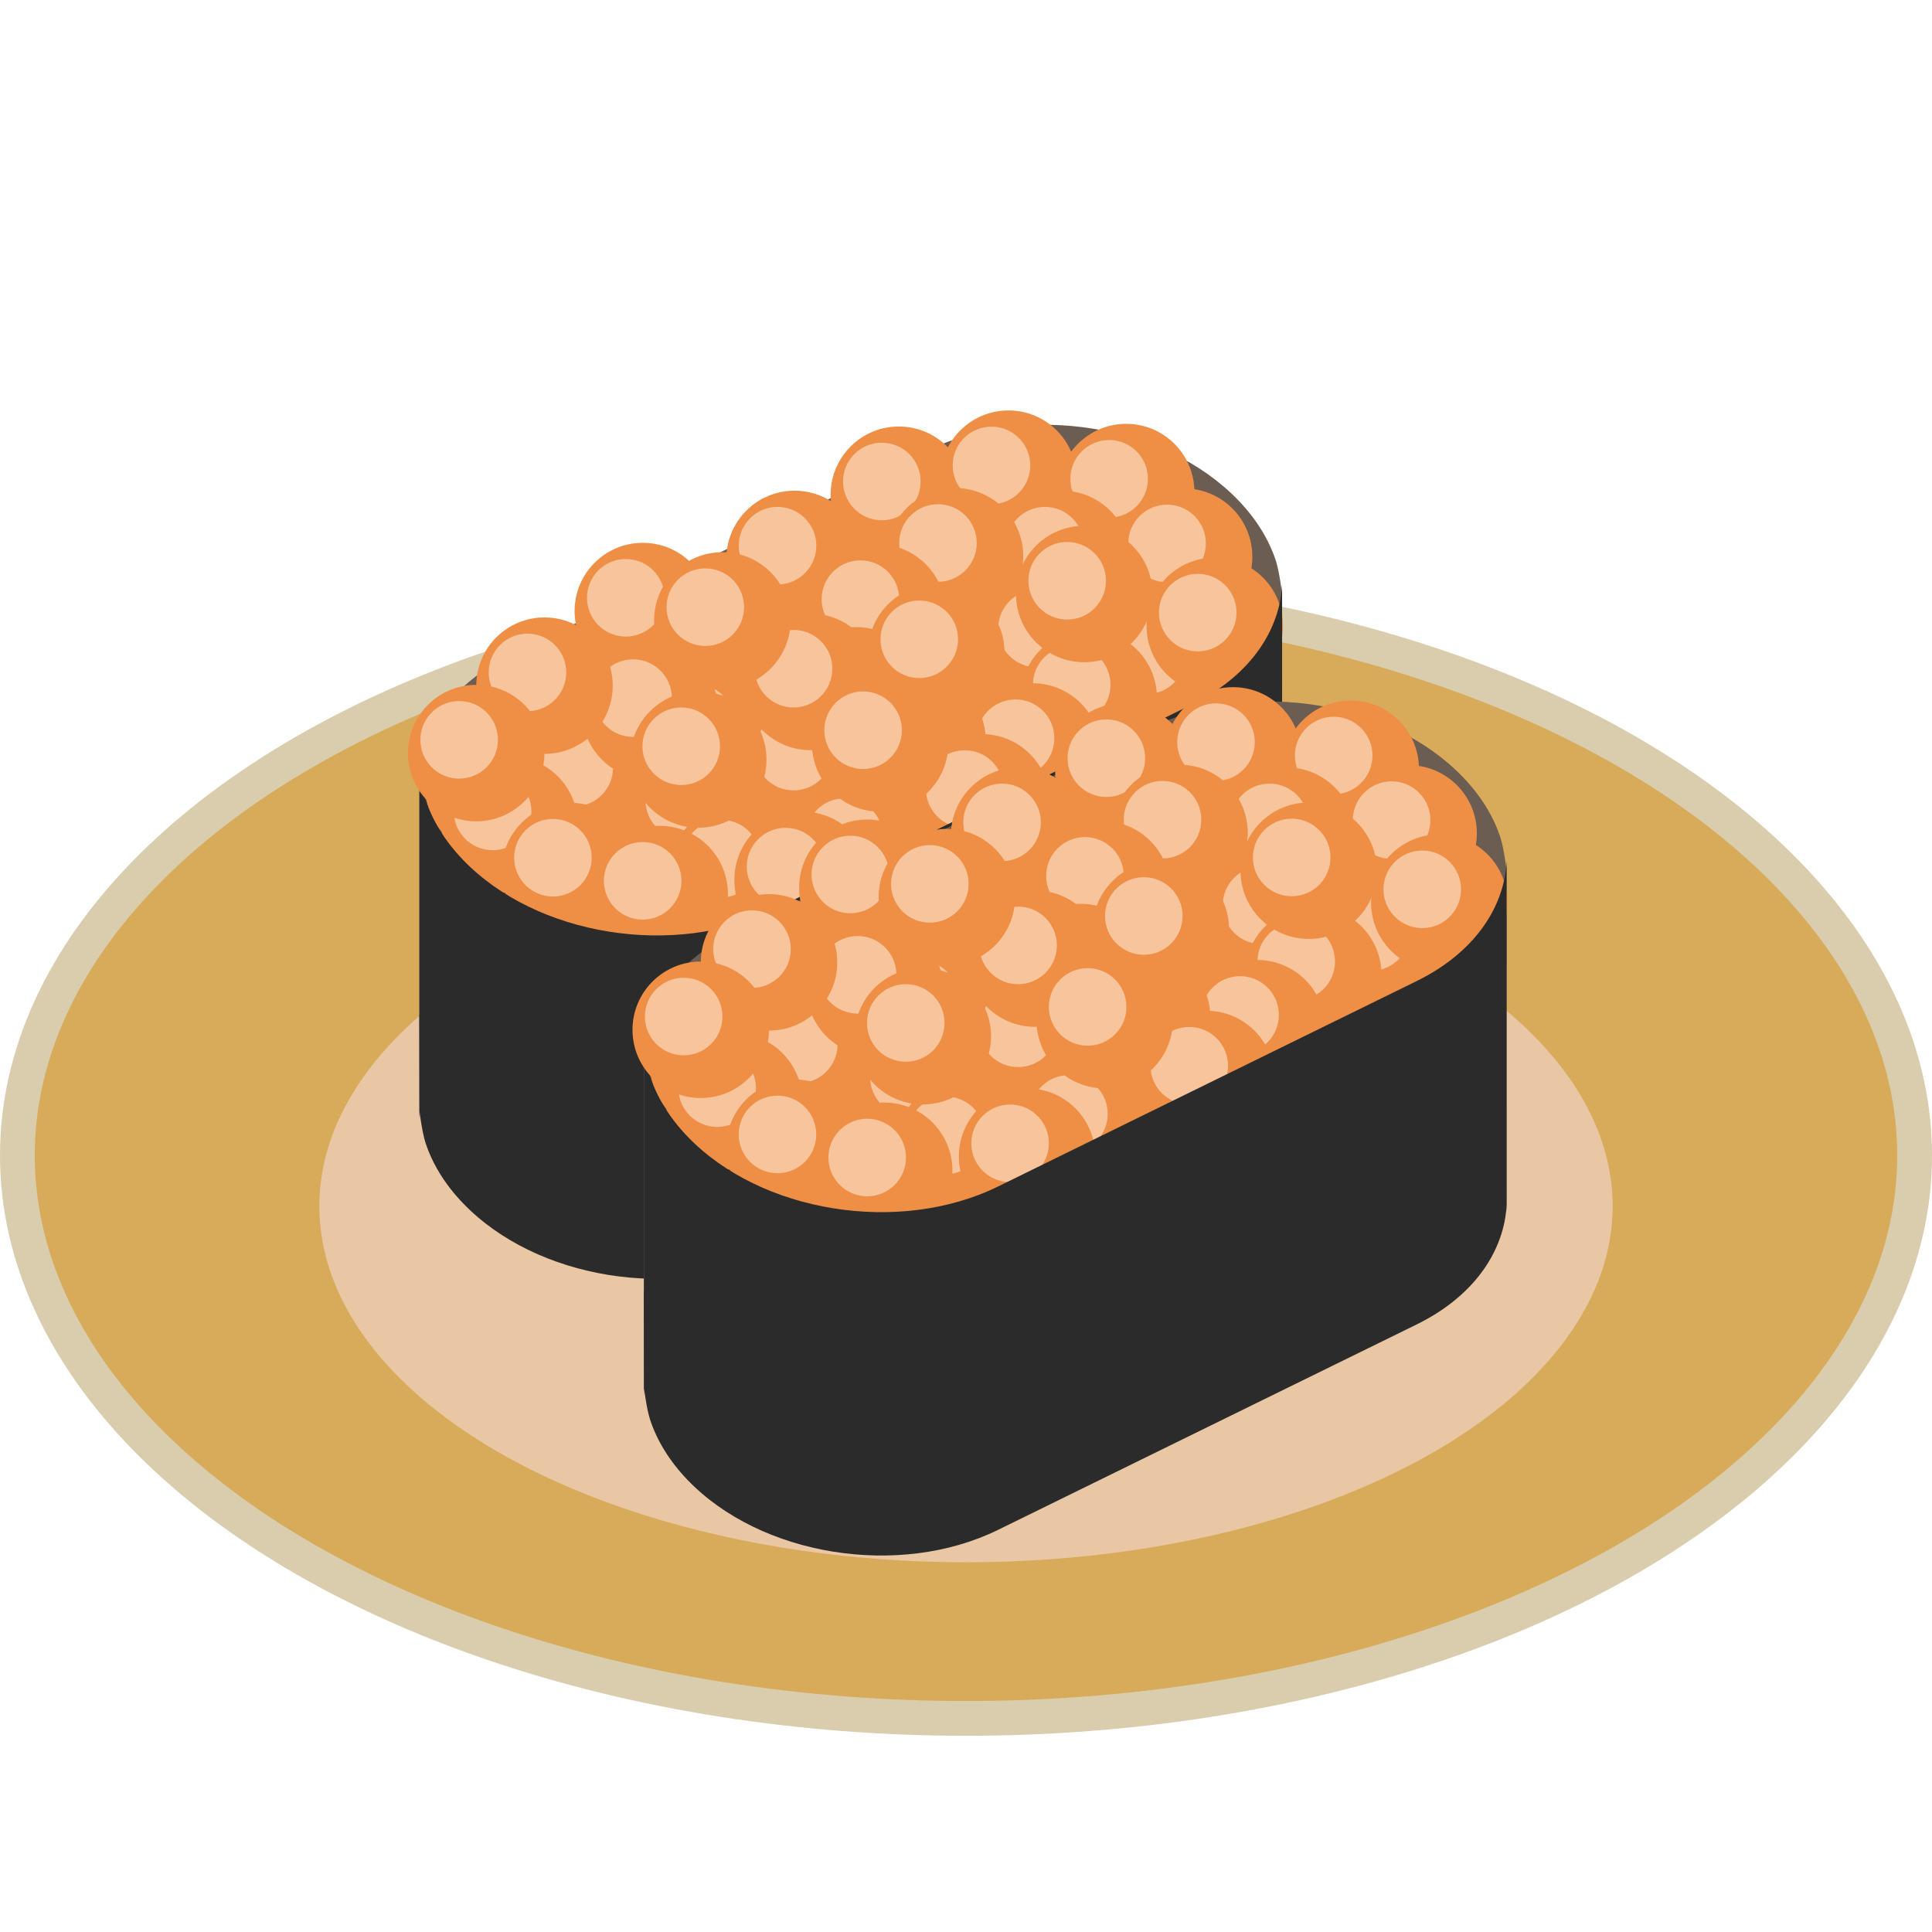 <?xml version="1.0" encoding="UTF-8" standalone="no"?>
<svg
   xmlns:dc="http://purl.org/dc/elements/1.1/"
   xmlns:cc="http://creativecommons.org/ns#"
   xmlns:rdf="http://www.w3.org/1999/02/22-rdf-syntax-ns#"
   xmlns:svg="http://www.w3.org/2000/svg"
   xmlns="http://www.w3.org/2000/svg"
   xmlns:sodipodi="http://sodipodi.sourceforge.net/DTD/sodipodi-0.dtd"
   xmlns:inkscape="http://www.inkscape.org/namespaces/inkscape"
   viewBox="0 0 512 512"
   xml:space="preserve"
   version="1.1"
   id="svg2"
   sodipodi:docname="ikra.svg"
   inkscape:version="0.92.2 5c3e80d, 2017-08-06"
   width="512"
   height="512"><sodipodi:namedview
     pagecolor="#ffffff"
     bordercolor="#666666"
     borderopacity="1"
     objecttolerance="10"
     gridtolerance="10"
     guidetolerance="10"
     inkscape:pageopacity="0"
     inkscape:pageshadow="2"
     inkscape:window-width="958"
     inkscape:window-height="1050"
     id="namedview12770"
     showgrid="false"
     inkscape:zoom="0.8387072"
     inkscape:cx="221.91787"
     inkscape:cy="122.51387"
     inkscape:window-x="0"
     inkscape:window-y="28"
     inkscape:window-maximized="0"
     inkscape:current-layer="layer1" /><defs
     id="defs6"><inkscape:perspective
       sodipodi:type="inkscape:persp3d"
       inkscape:vp_x="0 : 0.5 : 1"
       inkscape:vp_y="0 : 22.222222 : 0"
       inkscape:vp_z="1 : 0.5 : 1"
       inkscape:persp3d-origin="0.5 : 0.33333333 : 1"
       id="perspective17668" /><clipPath
       id="clipPath16"
       clipPathUnits="userSpaceOnUse"><path
         id="path18"
         d="M 0,36 H 36 V 0 H 0 Z"
         inkscape:connector-curvature="0" /></clipPath><clipPath
       id="clipPath28"
       clipPathUnits="userSpaceOnUse"><path
         id="path30"
         d="M 2.442,20.978 C 2.264,20.911 2.11,20.797 1.995,20.646 v 0 C 0.755,19.012 -0.619,12.529 3,9 V 9 C 6.557,5.532 9.822,4.696 11.777,4.505 v 0 C 11.81,4.502 11.885,4.498 11.918,4.498 v 0 c 2.458,0 18.332,10.761 19.524,13.235 v 0 c 1.371,2.842 1.281,8.399 -1.98,10.298 v 0 c -0.395,0.23 -0.914,0.337 -1.633,0.337 v 0 c -5.581,0 -24.582,-7.088 -25.387,-7.39"
         inkscape:connector-curvature="0" /></clipPath><clipPath
       id="clipPath40"
       clipPathUnits="userSpaceOnUse"><path
         id="path42"
         d="M 0,36 H 36 V 0 H 0 Z"
         inkscape:connector-curvature="0" /></clipPath><clipPath
       id="clipPath16-3"
       clipPathUnits="userSpaceOnUse"><path
         inkscape:connector-curvature="0"
         id="path18-6"
         d="M 0,36 H 36 V 0 H 0 Z" /></clipPath><clipPath
       id="clipPath28-7"
       clipPathUnits="userSpaceOnUse"><path
         inkscape:connector-curvature="0"
         id="path30-5"
         d="M 2.442,20.978 C 2.264,20.911 2.11,20.797 1.995,20.646 v 0 C 0.755,19.012 -0.619,12.529 3,9 V 9 C 6.557,5.532 9.822,4.696 11.777,4.505 v 0 C 11.81,4.502 11.885,4.498 11.918,4.498 v 0 c 2.458,0 18.332,10.761 19.524,13.235 v 0 c 1.371,2.842 1.281,8.399 -1.98,10.298 v 0 c -0.395,0.23 -0.914,0.337 -1.633,0.337 v 0 c -5.581,0 -24.582,-7.088 -25.387,-7.39" /></clipPath><clipPath
       id="clipPath16-9"
       clipPathUnits="userSpaceOnUse"><path
         inkscape:connector-curvature="0"
         id="path18-3"
         d="M 0,36 H 36 V 0 H 0 Z" /></clipPath><clipPath
       id="clipPath28-6"
       clipPathUnits="userSpaceOnUse"><path
         inkscape:connector-curvature="0"
         id="path30-0"
         d="M 2.442,20.978 C 2.264,20.911 2.11,20.797 1.995,20.646 v 0 C 0.755,19.012 -0.619,12.529 3,9 V 9 C 6.557,5.532 9.822,4.696 11.777,4.505 v 0 C 11.81,4.502 11.885,4.498 11.918,4.498 v 0 c 2.458,0 18.332,10.761 19.524,13.235 v 0 c 1.371,2.842 1.281,8.399 -1.98,10.298 v 0 c -0.395,0.23 -0.914,0.337 -1.633,0.337 v 0 c -5.581,0 -24.582,-7.088 -25.387,-7.39" /></clipPath><clipPath
       id="clipPath16-9-3"
       clipPathUnits="userSpaceOnUse"><path
         inkscape:connector-curvature="0"
         id="path18-3-6"
         d="M 0,36 H 36 V 0 H 0 Z" /></clipPath><clipPath
       id="clipPath28-6-7"
       clipPathUnits="userSpaceOnUse"><path
         inkscape:connector-curvature="0"
         id="path30-0-5"
         d="M 2.442,20.978 C 2.264,20.911 2.11,20.797 1.995,20.646 v 0 C 0.755,19.012 -0.619,12.529 3,9 V 9 C 6.557,5.532 9.822,4.696 11.777,4.505 v 0 C 11.81,4.502 11.885,4.498 11.918,4.498 v 0 c 2.458,0 18.332,10.761 19.524,13.235 v 0 c 1.371,2.842 1.281,8.399 -1.98,10.298 v 0 c -0.395,0.23 -0.914,0.337 -1.633,0.337 v 0 c -5.581,0 -24.582,-7.088 -25.387,-7.39" /></clipPath><clipPath
       id="clipPath16-9-7"
       clipPathUnits="userSpaceOnUse"><path
         inkscape:connector-curvature="0"
         id="path18-3-9"
         d="M 0,36 H 36 V 0 H 0 Z" /></clipPath><clipPath
       id="clipPath28-6-2"
       clipPathUnits="userSpaceOnUse"><path
         inkscape:connector-curvature="0"
         id="path30-0-0"
         d="M 2.442,20.978 C 2.264,20.911 2.11,20.797 1.995,20.646 v 0 C 0.755,19.012 -0.619,12.529 3,9 V 9 C 6.557,5.532 9.822,4.696 11.777,4.505 v 0 C 11.81,4.502 11.885,4.498 11.918,4.498 v 0 c 2.458,0 18.332,10.761 19.524,13.235 v 0 c 1.371,2.842 1.281,8.399 -1.98,10.298 v 0 c -0.395,0.23 -0.914,0.337 -1.633,0.337 v 0 c -5.581,0 -24.582,-7.088 -25.387,-7.39" /></clipPath><clipPath
       id="clipPath16-9-78"
       clipPathUnits="userSpaceOnUse"><path
         inkscape:connector-curvature="0"
         id="path18-3-4"
         d="M 0,36 H 36 V 0 H 0 Z" /></clipPath><clipPath
       id="clipPath28-6-5"
       clipPathUnits="userSpaceOnUse"><path
         inkscape:connector-curvature="0"
         id="path30-0-03"
         d="M 2.442,20.978 C 2.264,20.911 2.11,20.797 1.995,20.646 v 0 C 0.755,19.012 -0.619,12.529 3,9 V 9 C 6.557,5.532 9.822,4.696 11.777,4.505 v 0 C 11.81,4.502 11.885,4.498 11.918,4.498 v 0 c 2.458,0 18.332,10.761 19.524,13.235 v 0 c 1.371,2.842 1.281,8.399 -1.98,10.298 v 0 c -0.395,0.23 -0.914,0.337 -1.633,0.337 v 0 c -5.581,0 -24.582,-7.088 -25.387,-7.39" /></clipPath><clipPath
       id="clipPath16-9-7-6"
       clipPathUnits="userSpaceOnUse"><path
         inkscape:connector-curvature="0"
         id="path18-3-9-1"
         d="M 0,36 H 36 V 0 H 0 Z" /></clipPath><clipPath
       id="clipPath28-6-2-0"
       clipPathUnits="userSpaceOnUse"><path
         inkscape:connector-curvature="0"
         id="path30-0-0-6"
         d="M 2.442,20.978 C 2.264,20.911 2.11,20.797 1.995,20.646 v 0 C 0.755,19.012 -0.619,12.529 3,9 V 9 C 6.557,5.532 9.822,4.696 11.777,4.505 v 0 C 11.81,4.502 11.885,4.498 11.918,4.498 v 0 c 2.458,0 18.332,10.761 19.524,13.235 v 0 c 1.371,2.842 1.281,8.399 -1.98,10.298 v 0 c -0.395,0.23 -0.914,0.337 -1.633,0.337 v 0 c -5.581,0 -24.582,-7.088 -25.387,-7.39" /></clipPath><clipPath
       id="clipPath16-9-78-4"
       clipPathUnits="userSpaceOnUse"><path
         inkscape:connector-curvature="0"
         id="path18-3-4-9"
         d="M 0,36 H 36 V 0 H 0 Z" /></clipPath><clipPath
       id="clipPath28-6-5-2"
       clipPathUnits="userSpaceOnUse"><path
         inkscape:connector-curvature="0"
         id="path30-0-03-0"
         d="M 2.442,20.978 C 2.264,20.911 2.11,20.797 1.995,20.646 v 0 C 0.755,19.012 -0.619,12.529 3,9 V 9 C 6.557,5.532 9.822,4.696 11.777,4.505 v 0 C 11.81,4.502 11.885,4.498 11.918,4.498 v 0 c 2.458,0 18.332,10.761 19.524,13.235 v 0 c 1.371,2.842 1.281,8.399 -1.98,10.298 v 0 c -0.395,0.23 -0.914,0.337 -1.633,0.337 v 0 c -5.581,0 -24.582,-7.088 -25.387,-7.39" /></clipPath><clipPath
       id="clipPath16-9-1"
       clipPathUnits="userSpaceOnUse"><path
         inkscape:connector-curvature="0"
         id="path18-3-0"
         d="M 0,36 H 36 V 0 H 0 Z" /></clipPath><clipPath
       id="clipPath28-6-3"
       clipPathUnits="userSpaceOnUse"><path
         inkscape:connector-curvature="0"
         id="path30-0-04"
         d="M 2.442,20.978 C 2.264,20.911 2.11,20.797 1.995,20.646 v 0 C 0.755,19.012 -0.619,12.529 3,9 V 9 C 6.557,5.532 9.822,4.696 11.777,4.505 v 0 C 11.81,4.502 11.885,4.498 11.918,4.498 v 0 c 2.458,0 18.332,10.761 19.524,13.235 v 0 c 1.371,2.842 1.281,8.399 -1.98,10.298 v 0 c -0.395,0.23 -0.914,0.337 -1.633,0.337 v 0 c -5.581,0 -24.582,-7.088 -25.387,-7.39" /></clipPath><clipPath
       id="clipPath16-4"
       clipPathUnits="userSpaceOnUse"><path
         inkscape:connector-curvature="0"
         id="path18-4"
         d="M 0,36 H 36 V 0 H 0 Z" /></clipPath><clipPath
       id="clipPath28-4"
       clipPathUnits="userSpaceOnUse"><path
         inkscape:connector-curvature="0"
         id="path30-7"
         d="M 2.442,20.978 C 2.264,20.911 2.11,20.797 1.995,20.646 v 0 C 0.755,19.012 -0.619,12.529 3,9 V 9 C 6.557,5.532 9.822,4.696 11.777,4.505 v 0 C 11.81,4.502 11.885,4.498 11.918,4.498 v 0 c 2.458,0 18.332,10.761 19.524,13.235 v 0 c 1.371,2.842 1.281,8.399 -1.98,10.298 v 0 c -0.395,0.23 -0.914,0.337 -1.633,0.337 v 0 c -5.581,0 -24.582,-7.088 -25.387,-7.39" /></clipPath></defs><g
     inkscape:groupmode="layer"
     id="layer3"
     inkscape:label="plate"
     style="display:inline"
     transform="translate(0,467)"><g
       id="g1391"
       transform="matrix(11.56,0,0,11.56,-4.099,-482.143)"><ellipse
         ry="12.907"
         rx="21.747"
         cy="27.797"
         cx="22.5"
         id="path13935"
         style="opacity:1;fill:#d7ab5a;fill-opacity:1;stroke:#dacdae;stroke-width:0.797;stroke-linecap:round;stroke-linejoin:round;stroke-miterlimit:4;stroke-dasharray:none;stroke-dashoffset:0;stroke-opacity:1" /><ellipse
         ry="8.163"
         rx="14.824"
         cy="28.962"
         cx="22.5"
         id="path13935-2"
         style="opacity:1;fill:#e9c7a5;fill-opacity:1;stroke:none;stroke-width:0.028;stroke-linecap:round;stroke-linejoin:round;stroke-miterlimit:4;stroke-dasharray:0.169, 0.056;stroke-dashoffset:0;stroke-opacity:1" /></g></g><g
     inkscape:groupmode="layer"
     id="layer2"
     inkscape:label="sushi2"
     style="display:inline"
     transform="translate(0,467)"><g
       transform="translate(-59.503,-67.33)"
       style="display:inline"
       id="g7066-6"><path
         sodipodi:nodetypes="ccccccccscsscsccccccccccscsssscccccccccc"
         inkscape:connector-curvature="0"
         id="rect970-9-8"
         d="m 170.618,-103.067 c 0.081,-1.585 0.268,-3.161 0.589,-4.715 0.556,-2.696 1.47,-5.335 2.731,-7.877 1.261,-2.542 2.868,-4.988 4.816,-7.297 1.949,-2.309 4.239,-4.483 6.859,-6.481 2.62,-1.998 5.572,-3.82 8.848,-5.428 l 110.934,-54.439 c 3.276,-1.607 6.717,-2.921 10.266,-3.95 3.549,-1.03 7.208,-1.776 10.922,-2.246 3.715,-0.47 7.485,-0.662 11.256,-0.589 3.771,0.073 7.542,0.413 11.26,1.011 3.719,0.598 7.385,1.454 10.943,2.561 3.558,1.106 7.007,2.462 10.295,4.058 3.288,1.596 6.416,3.434 9.326,5.503 2.91,2.069 5.604,4.369 8.027,6.893 2.423,2.524 4.457,5.149 6.111,7.835 1.654,2.686 2.928,5.431 3.829,8.199 0.898,2.76 1.424,5.541 1.59,8.305 v -65.372 h 0.054 l -0.054,-25.626 c 0,0 -0.691,-5.545 -1.59,-8.305 -0.901,-2.768 -2.175,-5.514 -3.829,-8.199 -1.654,-2.686 -3.687,-5.311 -6.111,-7.835 -2.423,-2.524 -5.117,-4.824 -8.027,-6.893 -2.91,-2.069 -6.038,-3.907 -9.326,-5.503 -3.288,-1.596 -6.738,-2.952 -10.295,-4.058 -3.558,-1.106 -7.224,-1.962 -10.943,-2.561 -3.719,-0.598 -7.49,-0.938 -11.26,-1.011 -3.771,-0.073 -7.541,0.12 -11.256,0.589 -3.715,0.47 -7.373,1.216 -10.922,2.246 -3.549,1.03 -6.99,2.343 -10.266,3.95 l -110.934,54.439 c -3.276,1.607 -6.228,3.43 -8.848,5.428 -2.62,1.998 -4.911,4.172 -6.859,6.481 -1.949,2.309 -3.556,4.755 -4.816,7.297 -1.261,2.542 -2.174,5.181 -2.731,7.877 -0.321,1.554 -0.508,3.13 -0.589,4.715 v 3.474 z"
         style="display:inline;opacity:1;vector-effect:none;fill:#6c5d53;fill-opacity:1;stroke:none;stroke-width:1.087;stroke-linecap:butt;stroke-linejoin:miter;stroke-miterlimit:4;stroke-dasharray:none;stroke-dashoffset:0;stroke-opacity:1" /><g
         transform="matrix(0.841,0,0,0.841,-301.033,-396.269)"
         id="g1199-90"><circle
           style="display:inline;opacity:1;vector-effect:none;fill:#ef8f45;fill-opacity:1;stroke:none;stroke-width:1.761;stroke-linecap:butt;stroke-linejoin:miter;stroke-miterlimit:4;stroke-dasharray:none;stroke-dashoffset:0;stroke-opacity:1"
           id="path1025-06-20-68"
           cx="584.233"
           cy="244.116"
           r="21.499" /><circle
           style="opacity:1;vector-effect:none;fill:#f7c49c;fill-opacity:1;stroke:none;stroke-width:1.493;stroke-linecap:butt;stroke-linejoin:miter;stroke-miterlimit:4;stroke-dasharray:none;stroke-dashoffset:0;stroke-opacity:1"
           id="path1195-79"
           cx="578.867"
           cy="239.943"
           r="12.221" /></g><g
         transform="matrix(0.841,0,0,0.841,-269.47,-422.124)"
         id="g1199-4-0"
         style="display:inline"><circle
           style="display:inline;opacity:1;vector-effect:none;fill:#ef8f45;fill-opacity:1;stroke:none;stroke-width:1.761;stroke-linecap:butt;stroke-linejoin:miter;stroke-miterlimit:4;stroke-dasharray:none;stroke-dashoffset:0;stroke-opacity:1"
           id="path1025-06-20-5-3"
           cx="584.233"
           cy="244.116"
           r="21.499" /><circle
           style="opacity:1;vector-effect:none;fill:#f7c49c;fill-opacity:1;stroke:none;stroke-width:1.493;stroke-linecap:butt;stroke-linejoin:miter;stroke-miterlimit:4;stroke-dasharray:none;stroke-dashoffset:0;stroke-opacity:1"
           id="path1195-2-3"
           cx="578.867"
           cy="239.943"
           r="12.221" /></g><g
         transform="matrix(0.841,0,0,0.841,-243.955,-437.717)"
         id="g1199-5-3"
         style="display:inline"><circle
           style="display:inline;opacity:1;vector-effect:none;fill:#ef8f45;fill-opacity:1;stroke:none;stroke-width:1.761;stroke-linecap:butt;stroke-linejoin:miter;stroke-miterlimit:4;stroke-dasharray:none;stroke-dashoffset:0;stroke-opacity:1"
           id="path1025-06-20-4-7"
           cx="584.233"
           cy="244.116"
           r="21.499" /><circle
           style="opacity:1;vector-effect:none;fill:#f7c49c;fill-opacity:1;stroke:none;stroke-width:1.493;stroke-linecap:butt;stroke-linejoin:miter;stroke-miterlimit:4;stroke-dasharray:none;stroke-dashoffset:0;stroke-opacity:1"
           id="path1195-7-3"
           cx="578.867"
           cy="239.943"
           r="12.221" /></g><g
         transform="matrix(0.841,0,0,0.841,-221.274,-456.854)"
         id="g1199-44-2"
         style="display:inline"><circle
           style="display:inline;opacity:1;vector-effect:none;fill:#ef8f45;fill-opacity:1;stroke:none;stroke-width:1.761;stroke-linecap:butt;stroke-linejoin:miter;stroke-miterlimit:4;stroke-dasharray:none;stroke-dashoffset:0;stroke-opacity:1"
           id="path1025-06-20-3-6"
           cx="584.233"
           cy="244.116"
           r="21.499" /><circle
           style="opacity:1;vector-effect:none;fill:#f7c49c;fill-opacity:1;stroke:none;stroke-width:1.493;stroke-linecap:butt;stroke-linejoin:miter;stroke-miterlimit:4;stroke-dasharray:none;stroke-dashoffset:0;stroke-opacity:1"
           id="path1195-0-5"
           cx="578.867"
           cy="239.943"
           r="12.221" /></g><g
         transform="matrix(0.841,0,0,0.841,-193.633,-473.864)"
         id="g1199-7-2"
         style="display:inline"><circle
           style="display:inline;opacity:1;vector-effect:none;fill:#ef8f45;fill-opacity:1;stroke:none;stroke-width:1.761;stroke-linecap:butt;stroke-linejoin:miter;stroke-miterlimit:4;stroke-dasharray:none;stroke-dashoffset:0;stroke-opacity:1"
           id="path1025-06-20-8-6"
           cx="584.233"
           cy="244.116"
           r="21.499" /><circle
           style="opacity:1;vector-effect:none;fill:#f7c49c;fill-opacity:1;stroke:none;stroke-width:1.493;stroke-linecap:butt;stroke-linejoin:miter;stroke-miterlimit:4;stroke-dasharray:none;stroke-dashoffset:0;stroke-opacity:1"
           id="path1195-6-5"
           cx="578.867"
           cy="239.943"
           r="12.221" /></g><g
         transform="matrix(0.841,0,0,0.841,-164.573,-478.117)"
         id="g1199-8-8"
         style="display:inline"><circle
           style="display:inline;opacity:1;vector-effect:none;fill:#ef8f45;fill-opacity:1;stroke:none;stroke-width:1.761;stroke-linecap:butt;stroke-linejoin:miter;stroke-miterlimit:4;stroke-dasharray:none;stroke-dashoffset:0;stroke-opacity:1"
           id="path1025-06-20-84-7"
           cx="584.233"
           cy="244.116"
           r="21.499" /><circle
           style="opacity:1;vector-effect:none;fill:#f7c49c;fill-opacity:1;stroke:none;stroke-width:1.493;stroke-linecap:butt;stroke-linejoin:miter;stroke-miterlimit:4;stroke-dasharray:none;stroke-dashoffset:0;stroke-opacity:1"
           id="path1195-3-9"
           cx="578.867"
           cy="239.943"
           r="12.221" /></g><g
         transform="matrix(0.841,0,0,0.841,-133.388,-474.573)"
         id="g1199-1-6"
         style="display:inline"><circle
           style="display:inline;opacity:1;vector-effect:none;fill:#ef8f45;fill-opacity:1;stroke:none;stroke-width:1.761;stroke-linecap:butt;stroke-linejoin:miter;stroke-miterlimit:4;stroke-dasharray:none;stroke-dashoffset:0;stroke-opacity:1"
           id="path1025-06-20-49-0"
           cx="584.233"
           cy="244.116"
           r="21.499" /><circle
           style="opacity:1;vector-effect:none;fill:#f7c49c;fill-opacity:1;stroke:none;stroke-width:1.493;stroke-linecap:butt;stroke-linejoin:miter;stroke-miterlimit:4;stroke-dasharray:none;stroke-dashoffset:0;stroke-opacity:1"
           id="path1195-20-4"
           cx="578.867"
           cy="239.943"
           r="12.221" /></g><g
         transform="matrix(0.841,0,0,0.841,-150.398,-456.854)"
         id="g1199-6-1"
         style="display:inline"><circle
           style="display:inline;opacity:1;vector-effect:none;fill:#ef8f45;fill-opacity:1;stroke:none;stroke-width:1.761;stroke-linecap:butt;stroke-linejoin:miter;stroke-miterlimit:4;stroke-dasharray:none;stroke-dashoffset:0;stroke-opacity:1"
           id="path1025-06-20-89-0"
           cx="584.233"
           cy="244.116"
           r="21.499" /><circle
           style="opacity:1;vector-effect:none;fill:#f7c49c;fill-opacity:1;stroke:none;stroke-width:1.493;stroke-linecap:butt;stroke-linejoin:miter;stroke-miterlimit:4;stroke-dasharray:none;stroke-dashoffset:0;stroke-opacity:1"
           id="path1195-26-4"
           cx="578.867"
           cy="239.943"
           r="12.221" /></g><g
         transform="matrix(0.841,0,0,0.841,-178.749,-457.563)"
         id="g1199-64-8"
         style="display:inline"><circle
           style="display:inline;opacity:1;vector-effect:none;fill:#ef8f45;fill-opacity:1;stroke:none;stroke-width:1.761;stroke-linecap:butt;stroke-linejoin:miter;stroke-miterlimit:4;stroke-dasharray:none;stroke-dashoffset:0;stroke-opacity:1"
           id="path1025-06-20-9-7"
           cx="584.233"
           cy="244.116"
           r="21.499" /><circle
           style="opacity:1;vector-effect:none;fill:#f7c49c;fill-opacity:1;stroke:none;stroke-width:1.493;stroke-linecap:butt;stroke-linejoin:miter;stroke-miterlimit:4;stroke-dasharray:none;stroke-dashoffset:0;stroke-opacity:1"
           id="path1195-5-0"
           cx="578.867"
           cy="239.943"
           r="12.221" /></g><g
         transform="matrix(0.841,0,0,0.841,-199.303,-442.679)"
         id="g1199-0-8"
         style="display:inline"><circle
           style="display:inline;opacity:1;vector-effect:none;fill:#ef8f45;fill-opacity:1;stroke:none;stroke-width:1.761;stroke-linecap:butt;stroke-linejoin:miter;stroke-miterlimit:4;stroke-dasharray:none;stroke-dashoffset:0;stroke-opacity:1"
           id="path1025-06-20-48-6"
           cx="584.233"
           cy="244.116"
           r="21.499" /><circle
           style="opacity:1;vector-effect:none;fill:#f7c49c;fill-opacity:1;stroke:none;stroke-width:1.493;stroke-linecap:butt;stroke-linejoin:miter;stroke-miterlimit:4;stroke-dasharray:none;stroke-dashoffset:0;stroke-opacity:1"
           id="path1195-71-2"
           cx="578.867"
           cy="239.943"
           r="12.221" /></g><g
         transform="matrix(0.841,0,0,0.841,-229.78,-428.503)"
         id="g1199-72-4"
         style="display:inline"><circle
           style="display:inline;opacity:1;vector-effect:none;fill:#ef8f45;fill-opacity:1;stroke:none;stroke-width:1.761;stroke-linecap:butt;stroke-linejoin:miter;stroke-miterlimit:4;stroke-dasharray:none;stroke-dashoffset:0;stroke-opacity:1"
           id="path1025-06-20-7-7"
           cx="584.233"
           cy="244.116"
           r="21.499" /><circle
           style="opacity:1;vector-effect:none;fill:#f7c49c;fill-opacity:1;stroke:none;stroke-width:1.493;stroke-linecap:butt;stroke-linejoin:miter;stroke-miterlimit:4;stroke-dasharray:none;stroke-dashoffset:0;stroke-opacity:1"
           id="path1195-22-9"
           cx="578.867"
           cy="239.943"
           r="12.221" /></g><g
         transform="matrix(0.841,0,0,0.841,-243.246,-410.075)"
         id="g1199-61-3"
         style="display:inline"><circle
           style="display:inline;opacity:1;vector-effect:none;fill:#ef8f45;fill-opacity:1;stroke:none;stroke-width:1.761;stroke-linecap:butt;stroke-linejoin:miter;stroke-miterlimit:4;stroke-dasharray:none;stroke-dashoffset:0;stroke-opacity:1"
           id="path1025-06-20-0-92"
           cx="584.233"
           cy="244.116"
           r="21.499" /><circle
           style="opacity:1;vector-effect:none;fill:#f7c49c;fill-opacity:1;stroke:none;stroke-width:1.493;stroke-linecap:butt;stroke-linejoin:miter;stroke-miterlimit:4;stroke-dasharray:none;stroke-dashoffset:0;stroke-opacity:1"
           id="path1195-61-8"
           cx="578.867"
           cy="239.943"
           r="12.221" /></g><g
         transform="matrix(0.841,0,0,0.841,-275.14,-398.027)"
         id="g1199-59-3"
         style="display:inline"><circle
           style="display:inline;opacity:1;vector-effect:none;fill:#ef8f45;fill-opacity:1;stroke:none;stroke-width:1.761;stroke-linecap:butt;stroke-linejoin:miter;stroke-miterlimit:4;stroke-dasharray:none;stroke-dashoffset:0;stroke-opacity:1"
           id="path1025-06-20-490-0"
           cx="584.233"
           cy="244.116"
           r="21.499" /><circle
           style="opacity:1;vector-effect:none;fill:#f7c49c;fill-opacity:1;stroke:none;stroke-width:1.493;stroke-linecap:butt;stroke-linejoin:miter;stroke-miterlimit:4;stroke-dasharray:none;stroke-dashoffset:0;stroke-opacity:1"
           id="path1195-9-17"
           cx="578.867"
           cy="239.943"
           r="12.221" /></g><g
         transform="matrix(0.841,0,0,0.841,-296.774,-386.428)"
         id="g1199-17-8"
         style="display:inline"><circle
           style="display:inline;opacity:1;vector-effect:none;fill:#ef8f45;fill-opacity:1;stroke:none;stroke-width:1.761;stroke-linecap:butt;stroke-linejoin:miter;stroke-miterlimit:4;stroke-dasharray:none;stroke-dashoffset:0;stroke-opacity:1"
           id="path1025-06-20-71-9"
           cx="584.233"
           cy="244.116"
           r="21.499" /><circle
           style="opacity:1;vector-effect:none;fill:#f7c49c;fill-opacity:1;stroke:none;stroke-width:1.493;stroke-linecap:butt;stroke-linejoin:miter;stroke-miterlimit:4;stroke-dasharray:none;stroke-dashoffset:0;stroke-opacity:1"
           id="path1195-1-1"
           cx="578.867"
           cy="239.943"
           r="12.221" /></g><g
         transform="matrix(0.841,0,0,0.841,-280.794,-374.158)"
         id="g1199-597-5"
         style="display:inline"><circle
           style="display:inline;opacity:1;vector-effect:none;fill:#ef8f45;fill-opacity:1;stroke:none;stroke-width:1.761;stroke-linecap:butt;stroke-linejoin:miter;stroke-miterlimit:4;stroke-dasharray:none;stroke-dashoffset:0;stroke-opacity:1"
           id="path1025-06-20-76-4"
           cx="584.233"
           cy="244.116"
           r="21.499" /><circle
           style="opacity:1;vector-effect:none;fill:#f7c49c;fill-opacity:1;stroke:none;stroke-width:1.493;stroke-linecap:butt;stroke-linejoin:miter;stroke-miterlimit:4;stroke-dasharray:none;stroke-dashoffset:0;stroke-opacity:1"
           id="path1195-73-9"
           cx="578.867"
           cy="239.943"
           r="12.221" /></g><g
         transform="matrix(0.841,0,0,0.841,-245.965,-389.336)"
         id="g1199-65-2"
         style="display:inline"><circle
           style="display:inline;opacity:1;vector-effect:none;fill:#ef8f45;fill-opacity:1;stroke:none;stroke-width:1.761;stroke-linecap:butt;stroke-linejoin:miter;stroke-miterlimit:4;stroke-dasharray:none;stroke-dashoffset:0;stroke-opacity:1"
           id="path1025-06-20-6-5"
           cx="584.233"
           cy="244.116"
           r="21.499" /><circle
           style="opacity:1;vector-effect:none;fill:#f7c49c;fill-opacity:1;stroke:none;stroke-width:1.493;stroke-linecap:butt;stroke-linejoin:miter;stroke-miterlimit:4;stroke-dasharray:none;stroke-dashoffset:0;stroke-opacity:1"
           id="path1195-39-7"
           cx="578.867"
           cy="239.943"
           r="12.221" /></g><g
         transform="matrix(0.841,0,0,0.841,-204.973,-420.707)"
         id="g1199-48-49"
         style="display:inline"><circle
           style="display:inline;opacity:1;vector-effect:none;fill:#ef8f45;fill-opacity:1;stroke:none;stroke-width:1.761;stroke-linecap:butt;stroke-linejoin:miter;stroke-miterlimit:4;stroke-dasharray:none;stroke-dashoffset:0;stroke-opacity:1"
           id="path1025-06-20-1-9"
           cx="584.233"
           cy="244.116"
           r="21.499" /><circle
           style="opacity:1;vector-effect:none;fill:#f7c49c;fill-opacity:1;stroke:none;stroke-width:1.493;stroke-linecap:butt;stroke-linejoin:miter;stroke-miterlimit:4;stroke-dasharray:none;stroke-dashoffset:0;stroke-opacity:1"
           id="path1195-29-4"
           cx="578.867"
           cy="239.943"
           r="12.221" /></g><g
         transform="matrix(0.841,0,0,0.841,-217.022,-402.279)"
         id="g1199-3-5"
         style="display:inline"><circle
           style="display:inline;opacity:1;vector-effect:none;fill:#ef8f45;fill-opacity:1;stroke:none;stroke-width:1.761;stroke-linecap:butt;stroke-linejoin:miter;stroke-miterlimit:4;stroke-dasharray:none;stroke-dashoffset:0;stroke-opacity:1"
           id="path1025-06-20-90-9"
           cx="584.233"
           cy="244.116"
           r="21.499" /><circle
           style="opacity:1;vector-effect:none;fill:#f7c49c;fill-opacity:1;stroke:none;stroke-width:1.493;stroke-linecap:butt;stroke-linejoin:miter;stroke-miterlimit:4;stroke-dasharray:none;stroke-dashoffset:0;stroke-opacity:1"
           id="path1195-8-3"
           cx="578.867"
           cy="239.943"
           r="12.221" /></g><g
         transform="matrix(0.841,0,0,0.841,-175.914,-429.921)"
         id="g1199-85-5"
         style="display:inline"><circle
           style="display:inline;opacity:1;vector-effect:none;fill:#ef8f45;fill-opacity:1;stroke:none;stroke-width:1.761;stroke-linecap:butt;stroke-linejoin:miter;stroke-miterlimit:4;stroke-dasharray:none;stroke-dashoffset:0;stroke-opacity:1"
           id="path1025-06-20-09-7"
           cx="584.233"
           cy="244.116"
           r="21.499" /><circle
           style="opacity:1;vector-effect:none;fill:#f7c49c;fill-opacity:1;stroke:none;stroke-width:1.493;stroke-linecap:butt;stroke-linejoin:miter;stroke-miterlimit:4;stroke-dasharray:none;stroke-dashoffset:0;stroke-opacity:1"
           id="path1195-63-0"
           cx="578.867"
           cy="239.943"
           r="12.221" /></g><g
         transform="matrix(0.841,0,0,0.841,-152.524,-434.882)"
         id="g1199-856-8"
         style="display:inline"><circle
           style="display:inline;opacity:1;vector-effect:none;fill:#ef8f45;fill-opacity:1;stroke:none;stroke-width:1.761;stroke-linecap:butt;stroke-linejoin:miter;stroke-miterlimit:4;stroke-dasharray:none;stroke-dashoffset:0;stroke-opacity:1"
           id="path1025-06-20-11-1"
           cx="584.233"
           cy="244.116"
           r="21.499" /><circle
           style="opacity:1;vector-effect:none;fill:#f7c49c;fill-opacity:1;stroke:none;stroke-width:1.493;stroke-linecap:butt;stroke-linejoin:miter;stroke-miterlimit:4;stroke-dasharray:none;stroke-dashoffset:0;stroke-opacity:1"
           id="path1195-59-9"
           cx="578.867"
           cy="239.943"
           r="12.221" /></g><g
         transform="matrix(0.841,0,0,0.841,-118.038,-457.448)"
         id="g1199-84-9"
         style="display:inline"><circle
           style="display:inline;opacity:1;vector-effect:none;fill:#ef8f45;fill-opacity:1;stroke:none;stroke-width:1.761;stroke-linecap:butt;stroke-linejoin:miter;stroke-miterlimit:4;stroke-dasharray:none;stroke-dashoffset:0;stroke-opacity:1"
           id="path1025-06-20-81-7"
           cx="584.233"
           cy="244.116"
           r="21.499" /><circle
           style="opacity:1;vector-effect:none;fill:#f7c49c;fill-opacity:1;stroke:none;stroke-width:1.493;stroke-linecap:butt;stroke-linejoin:miter;stroke-miterlimit:4;stroke-dasharray:none;stroke-dashoffset:0;stroke-opacity:1"
           id="path1195-03-8"
           cx="578.867"
           cy="239.943"
           r="12.221" /></g><g
         transform="matrix(0.841,0,0,0.841,-123.465,-427.795)"
         id="g1199-04-2"
         style="display:inline"><circle
           style="display:inline;opacity:1;vector-effect:none;fill:#ef8f45;fill-opacity:1;stroke:none;stroke-width:1.761;stroke-linecap:butt;stroke-linejoin:miter;stroke-miterlimit:4;stroke-dasharray:none;stroke-dashoffset:0;stroke-opacity:1"
           id="path1025-06-20-44-5"
           cx="584.233"
           cy="244.116"
           r="21.499" /><circle
           style="opacity:1;vector-effect:none;fill:#f7c49c;fill-opacity:1;stroke:none;stroke-width:1.493;stroke-linecap:butt;stroke-linejoin:miter;stroke-miterlimit:4;stroke-dasharray:none;stroke-dashoffset:0;stroke-opacity:1"
           id="path1195-4-3"
           cx="578.867"
           cy="239.943"
           r="12.221" /></g><g
         transform="matrix(0.841,0,0,0.841,-143.31,-419.998)"
         id="g1199-76-4"
         style="display:inline"><circle
           style="display:inline;opacity:1;vector-effect:none;fill:#ef8f45;fill-opacity:1;stroke:none;stroke-width:1.761;stroke-linecap:butt;stroke-linejoin:miter;stroke-miterlimit:4;stroke-dasharray:none;stroke-dashoffset:0;stroke-opacity:1"
           id="path1025-06-20-31-9"
           cx="584.233"
           cy="244.116"
           r="21.499" /><circle
           style="opacity:1;vector-effect:none;fill:#f7c49c;fill-opacity:1;stroke:none;stroke-width:1.493;stroke-linecap:butt;stroke-linejoin:miter;stroke-miterlimit:4;stroke-dasharray:none;stroke-dashoffset:0;stroke-opacity:1"
           id="path1195-75-02"
           cx="578.867"
           cy="239.943"
           r="12.221" /></g><g
         transform="matrix(0.841,0,0,0.841,-158.195,-405.823)"
         id="g1199-9-0"
         style="display:inline"><circle
           style="display:inline;opacity:1;vector-effect:none;fill:#ef8f45;fill-opacity:1;stroke:none;stroke-width:1.761;stroke-linecap:butt;stroke-linejoin:miter;stroke-miterlimit:4;stroke-dasharray:none;stroke-dashoffset:0;stroke-opacity:1"
           id="path1025-06-20-62-1"
           cx="584.233"
           cy="244.116"
           r="21.499" /><circle
           style="opacity:1;vector-effect:none;fill:#f7c49c;fill-opacity:1;stroke:none;stroke-width:1.493;stroke-linecap:butt;stroke-linejoin:miter;stroke-miterlimit:4;stroke-dasharray:none;stroke-dashoffset:0;stroke-opacity:1"
           id="path1195-17-96"
           cx="578.867"
           cy="239.943"
           r="12.221" /></g><g
         transform="matrix(0.841,0,0,0.841,-188.671,-408.658)"
         id="g1199-857-2"
         style="display:inline"><circle
           style="display:inline;opacity:1;vector-effect:none;fill:#ef8f45;fill-opacity:1;stroke:none;stroke-width:1.761;stroke-linecap:butt;stroke-linejoin:miter;stroke-miterlimit:4;stroke-dasharray:none;stroke-dashoffset:0;stroke-opacity:1"
           id="path1025-06-20-41-1"
           cx="584.233"
           cy="244.116"
           r="21.499" /><circle
           style="opacity:1;vector-effect:none;fill:#f7c49c;fill-opacity:1;stroke:none;stroke-width:1.493;stroke-linecap:butt;stroke-linejoin:miter;stroke-miterlimit:4;stroke-dasharray:none;stroke-dashoffset:0;stroke-opacity:1"
           id="path1195-85-2"
           cx="578.867"
           cy="239.943"
           r="12.221" /></g><g
         transform="matrix(0.841,0,0,0.841,-203.555,-379.599)"
         id="g1199-97-0"
         style="display:inline"><circle
           style="display:inline;opacity:1;vector-effect:none;fill:#ef8f45;fill-opacity:1;stroke:none;stroke-width:1.761;stroke-linecap:butt;stroke-linejoin:miter;stroke-miterlimit:4;stroke-dasharray:none;stroke-dashoffset:0;stroke-opacity:1"
           id="path1025-06-20-53-7"
           cx="584.233"
           cy="244.116"
           r="21.499" /><circle
           style="opacity:1;vector-effect:none;fill:#f7c49c;fill-opacity:1;stroke:none;stroke-width:1.493;stroke-linecap:butt;stroke-linejoin:miter;stroke-miterlimit:4;stroke-dasharray:none;stroke-dashoffset:0;stroke-opacity:1"
           id="path1195-88-3"
           cx="578.867"
           cy="239.943"
           r="12.221" /></g><g
         transform="matrix(0.841,0,0,0.841,-236.158,-373.929)"
         id="g1199-31-1"
         style="display:inline"><circle
           style="display:inline;opacity:1;vector-effect:none;fill:#ef8f45;fill-opacity:1;stroke:none;stroke-width:1.761;stroke-linecap:butt;stroke-linejoin:miter;stroke-miterlimit:4;stroke-dasharray:none;stroke-dashoffset:0;stroke-opacity:1"
           id="path1025-06-20-896-1"
           cx="584.233"
           cy="244.116"
           r="21.499" /><circle
           style="opacity:1;vector-effect:none;fill:#f7c49c;fill-opacity:1;stroke:none;stroke-width:1.493;stroke-linecap:butt;stroke-linejoin:miter;stroke-miterlimit:4;stroke-dasharray:none;stroke-dashoffset:0;stroke-opacity:1"
           id="path1195-43-90"
           cx="578.867"
           cy="239.943"
           r="12.221" /></g><g
         transform="matrix(0.841,0,0,0.841,-257.009,-368.035)"
         id="g1199-33-5"
         style="display:inline"><circle
           style="display:inline;opacity:1;vector-effect:none;fill:#ef8f45;fill-opacity:1;stroke:none;stroke-width:1.761;stroke-linecap:butt;stroke-linejoin:miter;stroke-miterlimit:4;stroke-dasharray:none;stroke-dashoffset:0;stroke-opacity:1"
           id="path1025-06-20-86-67"
           cx="584.233"
           cy="244.116"
           r="21.499" /><circle
           style="opacity:1;vector-effect:none;fill:#f7c49c;fill-opacity:1;stroke:none;stroke-width:1.493;stroke-linecap:butt;stroke-linejoin:miter;stroke-miterlimit:4;stroke-dasharray:none;stroke-dashoffset:0;stroke-opacity:1"
           id="path1195-04-7"
           cx="578.867"
           cy="239.943"
           r="12.221" /></g><g
         transform="matrix(0.841,0,0,0.841,-171.661,-392.356)"
         id="g1199-88-4"
         style="display:inline"><circle
           style="display:inline;opacity:1;vector-effect:none;fill:#ef8f45;fill-opacity:1;stroke:none;stroke-width:1.761;stroke-linecap:butt;stroke-linejoin:miter;stroke-miterlimit:4;stroke-dasharray:none;stroke-dashoffset:0;stroke-opacity:1"
           id="path1025-06-20-897-06"
           cx="584.233"
           cy="244.116"
           r="21.499" /><circle
           style="opacity:1;vector-effect:none;fill:#f7c49c;fill-opacity:1;stroke:none;stroke-width:1.493;stroke-linecap:butt;stroke-linejoin:miter;stroke-miterlimit:4;stroke-dasharray:none;stroke-dashoffset:0;stroke-opacity:1"
           id="path1195-76-4"
           cx="578.867"
           cy="239.943"
           r="12.221" /></g><g
         transform="matrix(0.841,0,0,0.841,-219.148,-371.802)"
         id="g1199-43-7"
         style="display:inline"><circle
           style="display:inline;opacity:1;vector-effect:none;fill:#ef8f45;fill-opacity:1;stroke:none;stroke-width:1.761;stroke-linecap:butt;stroke-linejoin:miter;stroke-miterlimit:4;stroke-dasharray:none;stroke-dashoffset:0;stroke-opacity:1"
           id="path1025-06-20-03-48"
           cx="584.233"
           cy="244.116"
           r="21.499" /><circle
           style="opacity:1;vector-effect:none;fill:#f7c49c;fill-opacity:1;stroke:none;stroke-width:1.493;stroke-linecap:butt;stroke-linejoin:miter;stroke-miterlimit:4;stroke-dasharray:none;stroke-dashoffset:0;stroke-opacity:1"
           id="path1195-09-5"
           cx="578.867"
           cy="239.943"
           r="12.221" /></g><g
         transform="matrix(0.841,0,0,0.841,-261.484,-443.042)"
         id="g1199-94-8"
         style="display:inline"><circle
           style="display:inline;opacity:1;vector-effect:none;fill:#ef8f45;fill-opacity:1;stroke:none;stroke-width:1.761;stroke-linecap:butt;stroke-linejoin:miter;stroke-miterlimit:4;stroke-dasharray:none;stroke-dashoffset:0;stroke-opacity:1"
           id="path1025-06-20-69-2"
           cx="584.233"
           cy="244.116"
           r="21.499" /><circle
           style="opacity:1;vector-effect:none;fill:#f7c49c;fill-opacity:1;stroke:none;stroke-width:1.493;stroke-linecap:butt;stroke-linejoin:miter;stroke-miterlimit:4;stroke-dasharray:none;stroke-dashoffset:0;stroke-opacity:1"
           id="path1195-224-6"
           cx="578.867"
           cy="239.943"
           r="12.221" /></g><g
         transform="matrix(0.841,0,0,0.841,-259.548,-416.454)"
         id="g1199-77-0"
         style="display:inline"><circle
           style="display:inline;opacity:1;vector-effect:none;fill:#ef8f45;fill-opacity:1;stroke:none;stroke-width:1.761;stroke-linecap:butt;stroke-linejoin:miter;stroke-miterlimit:4;stroke-dasharray:none;stroke-dashoffset:0;stroke-opacity:1"
           id="path1025-06-20-548-66"
           cx="584.233"
           cy="244.116"
           r="21.499" /><circle
           style="opacity:1;vector-effect:none;fill:#f7c49c;fill-opacity:1;stroke:none;stroke-width:1.493;stroke-linecap:butt;stroke-linejoin:miter;stroke-miterlimit:4;stroke-dasharray:none;stroke-dashoffset:0;stroke-opacity:1"
           id="path1195-12-4"
           cx="578.867"
           cy="239.943"
           r="12.221" /></g><g
         transform="matrix(0.841,0,0,0.841,-217.022,-424.251)"
         id="g1199-89-6"
         style="display:inline"><circle
           style="display:inline;opacity:1;vector-effect:none;fill:#ef8f45;fill-opacity:1;stroke:none;stroke-width:1.761;stroke-linecap:butt;stroke-linejoin:miter;stroke-miterlimit:4;stroke-dasharray:none;stroke-dashoffset:0;stroke-opacity:1"
           id="path1025-06-20-36-28"
           cx="584.233"
           cy="244.116"
           r="21.499" /><circle
           style="opacity:1;vector-effect:none;fill:#f7c49c;fill-opacity:1;stroke:none;stroke-width:1.493;stroke-linecap:butt;stroke-linejoin:miter;stroke-miterlimit:4;stroke-dasharray:none;stroke-dashoffset:0;stroke-opacity:1"
           id="path1195-80-9"
           cx="578.867"
           cy="239.943"
           r="12.221" /></g><g
         transform="matrix(0.841,0,0,0.841,-183.71,-432.047)"
         id="g1199-21-60"
         style="display:inline"><circle
           style="display:inline;opacity:1;vector-effect:none;fill:#ef8f45;fill-opacity:1;stroke:none;stroke-width:1.761;stroke-linecap:butt;stroke-linejoin:miter;stroke-miterlimit:4;stroke-dasharray:none;stroke-dashoffset:0;stroke-opacity:1"
           id="path1025-06-20-05-7"
           cx="584.233"
           cy="244.116"
           r="21.499" /><circle
           style="opacity:1;vector-effect:none;fill:#f7c49c;fill-opacity:1;stroke:none;stroke-width:1.493;stroke-linecap:butt;stroke-linejoin:miter;stroke-miterlimit:4;stroke-dasharray:none;stroke-dashoffset:0;stroke-opacity:1"
           id="path1195-11-0"
           cx="578.867"
           cy="239.943"
           r="12.221" /></g><g
         transform="matrix(0.841,0,0,0.841,-144.513,-447.554)"
         id="g1199-08-1"
         style="display:inline"><circle
           style="display:inline;opacity:1;vector-effect:none;fill:#ef8f45;fill-opacity:1;stroke:none;stroke-width:1.761;stroke-linecap:butt;stroke-linejoin:miter;stroke-miterlimit:4;stroke-dasharray:none;stroke-dashoffset:0;stroke-opacity:1"
           id="path1025-06-20-50-0"
           cx="584.233"
           cy="244.116"
           r="21.499" /><circle
           style="opacity:1;vector-effect:none;fill:#f7c49c;fill-opacity:1;stroke:none;stroke-width:1.493;stroke-linecap:butt;stroke-linejoin:miter;stroke-miterlimit:4;stroke-dasharray:none;stroke-dashoffset:0;stroke-opacity:1"
           id="path1195-64-1"
           cx="578.867"
           cy="239.943"
           r="12.221" /></g><g
         transform="matrix(0.841,0,0,0.841,-246.79,-403.697)"
         id="g1199-62-3"
         style="display:inline"><circle
           style="display:inline;opacity:1;vector-effect:none;fill:#ef8f45;fill-opacity:1;stroke:none;stroke-width:1.761;stroke-linecap:butt;stroke-linejoin:miter;stroke-miterlimit:4;stroke-dasharray:none;stroke-dashoffset:0;stroke-opacity:1"
           id="path1025-06-20-58-7"
           cx="584.233"
           cy="244.116"
           r="21.499" /><circle
           style="opacity:1;vector-effect:none;fill:#f7c49c;fill-opacity:1;stroke:none;stroke-width:1.493;stroke-linecap:butt;stroke-linejoin:miter;stroke-miterlimit:4;stroke-dasharray:none;stroke-dashoffset:0;stroke-opacity:1"
           id="path1195-62-7"
           cx="578.867"
           cy="239.943"
           r="12.221" /></g><g
         transform="matrix(0.841,0,0,0.841,-198.594,-407.949)"
         id="g1199-847-2"
         style="display:inline"><circle
           style="display:inline;opacity:1;vector-effect:none;fill:#ef8f45;fill-opacity:1;stroke:none;stroke-width:1.761;stroke-linecap:butt;stroke-linejoin:miter;stroke-miterlimit:4;stroke-dasharray:none;stroke-dashoffset:0;stroke-opacity:1"
           id="path1025-06-20-2-6"
           cx="584.233"
           cy="244.116"
           r="21.499" /><circle
           style="opacity:1;vector-effect:none;fill:#f7c49c;fill-opacity:1;stroke:none;stroke-width:1.493;stroke-linecap:butt;stroke-linejoin:miter;stroke-miterlimit:4;stroke-dasharray:none;stroke-dashoffset:0;stroke-opacity:1"
           id="path1195-40-4"
           cx="578.867"
           cy="239.943"
           r="12.221" /></g><g
         transform="matrix(0.841,0,0,0.841,-240.411,-440.552)"
         id="g1199-629-5"
         style="display:inline"><circle
           style="display:inline;opacity:1;vector-effect:none;fill:#ef8f45;fill-opacity:1;stroke:none;stroke-width:1.761;stroke-linecap:butt;stroke-linejoin:miter;stroke-miterlimit:4;stroke-dasharray:none;stroke-dashoffset:0;stroke-opacity:1"
           id="path1025-06-20-908-2"
           cx="584.233"
           cy="244.116"
           r="21.499" /><circle
           style="opacity:1;vector-effect:none;fill:#f7c49c;fill-opacity:1;stroke:none;stroke-width:1.493;stroke-linecap:butt;stroke-linejoin:miter;stroke-miterlimit:4;stroke-dasharray:none;stroke-dashoffset:0;stroke-opacity:1"
           id="path1195-13-0"
           cx="578.867"
           cy="239.943"
           r="12.221" /></g><g
         transform="matrix(0.841,0,0,0.841,-109.913,-439.113)"
         id="g1199-11-2"
         style="display:inline"><circle
           style="display:inline;opacity:1;vector-effect:none;fill:#ef8f45;fill-opacity:1;stroke:none;stroke-width:1.761;stroke-linecap:butt;stroke-linejoin:miter;stroke-miterlimit:4;stroke-dasharray:none;stroke-dashoffset:0;stroke-opacity:1"
           id="path1025-06-20-034-9"
           cx="584.233"
           cy="244.116"
           r="21.499" /><circle
           style="opacity:1;vector-effect:none;fill:#f7c49c;fill-opacity:1;stroke:none;stroke-width:1.493;stroke-linecap:butt;stroke-linejoin:miter;stroke-miterlimit:4;stroke-dasharray:none;stroke-dashoffset:0;stroke-opacity:1"
           id="path1195-039-0"
           cx="578.867"
           cy="239.943"
           r="12.221" /></g><path
         sodipodi:nodetypes="ccccccccscsscsccccccccccscsssscccccccccc"
         inkscape:connector-curvature="0"
         id="rect970-99"
         d="m 399.273,-244.805 c -0.081,1.585 -0.268,3.161 -0.589,4.715 -0.556,2.696 -1.47,5.335 -2.731,7.877 -1.261,2.542 -2.868,4.988 -4.816,7.297 -1.949,2.309 -4.239,4.483 -6.859,6.481 -2.62,1.998 -5.572,3.82 -8.848,5.428 l -110.934,54.439 c -3.276,1.607 -6.717,2.921 -10.266,3.95 -3.549,1.03 -7.208,1.776 -10.922,2.246 -3.715,0.47 -7.485,0.662 -11.256,0.589 -3.771,-0.073 -7.542,-0.413 -11.26,-1.011 -3.719,-0.598 -7.385,-1.454 -10.943,-2.561 -3.558,-1.106 -7.007,-2.462 -10.295,-4.058 -3.288,-1.596 -6.416,-3.434 -9.326,-5.503 -2.91,-2.069 -5.604,-4.369 -8.027,-6.893 -2.423,-2.524 -4.457,-5.149 -6.111,-7.835 -1.654,-2.686 -2.928,-5.432 -3.829,-8.199 -0.898,-2.76 -1.424,-5.541 -1.59,-8.305 v 65.372 h -0.054 l 0.054,25.626 c 0,0 0.691,5.545 1.59,8.305 0.901,2.768 2.175,5.514 3.829,8.199 1.654,2.686 3.687,5.311 6.111,7.835 2.423,2.524 5.117,4.824 8.027,6.893 2.91,2.069 6.038,3.907 9.326,5.503 3.288,1.596 6.738,2.952 10.295,4.058 3.558,1.106 7.224,1.962 10.943,2.561 3.719,0.598 7.49,0.938 11.26,1.011 3.771,0.073 7.541,-0.12 11.256,-0.589 3.715,-0.47 7.373,-1.216 10.922,-2.246 3.549,-1.03 6.99,-2.343 10.266,-3.95 L 375.431,-122.009 c 3.276,-1.607 6.228,-3.43 8.848,-5.428 2.62,-1.998 4.911,-4.172 6.859,-6.481 1.949,-2.309 3.556,-4.755 4.816,-7.297 1.261,-2.542 2.174,-5.181 2.731,-7.877 0.321,-1.554 0.508,-3.13 0.589,-4.715 v -3.474 z"
         style="opacity:1;vector-effect:none;fill:#2b2b2b;fill-opacity:1;stroke:none;stroke-width:1.087;stroke-linecap:butt;stroke-linejoin:miter;stroke-miterlimit:4;stroke-dasharray:none;stroke-dashoffset:0;stroke-opacity:1" /><g
         transform="matrix(0.841,0,0,0.841,-287.541,-423.266)"
         id="g1199-629-0-4"
         style="display:inline"><circle
           style="display:inline;opacity:1;vector-effect:none;fill:#ef8f45;fill-opacity:1;stroke:none;stroke-width:1.761;stroke-linecap:butt;stroke-linejoin:miter;stroke-miterlimit:4;stroke-dasharray:none;stroke-dashoffset:0;stroke-opacity:1"
           id="path1025-06-20-908-4-5"
           cx="584.233"
           cy="244.116"
           r="21.499" /><circle
           style="opacity:1;vector-effect:none;fill:#f7c49c;fill-opacity:1;stroke:none;stroke-width:1.493;stroke-linecap:butt;stroke-linejoin:miter;stroke-miterlimit:4;stroke-dasharray:none;stroke-dashoffset:0;stroke-opacity:1"
           id="path1195-13-7-1"
           cx="578.867"
           cy="239.943"
           r="12.221" /></g><g
         transform="matrix(0.841,0,0,0.841,-305.642,-405.395)"
         id="g1199-2-0"
         style="display:inline"><circle
           style="display:inline;opacity:1;vector-effect:none;fill:#ef8f45;fill-opacity:1;stroke:none;stroke-width:1.761;stroke-linecap:butt;stroke-linejoin:miter;stroke-miterlimit:4;stroke-dasharray:none;stroke-dashoffset:0;stroke-opacity:1"
           id="path1025-06-20-54-3"
           cx="584.233"
           cy="244.116"
           r="21.499" /><circle
           style="opacity:1;vector-effect:none;fill:#f7c49c;fill-opacity:1;stroke:none;stroke-width:1.493;stroke-linecap:butt;stroke-linejoin:miter;stroke-miterlimit:4;stroke-dasharray:none;stroke-dashoffset:0;stroke-opacity:1"
           id="path1195-05-78"
           cx="578.867"
           cy="239.943"
           r="12.221" /></g></g></g><g
     inkscape:groupmode="layer"
     id="layer1"
     inkscape:label="sushi1"
     style="display:inline"
     transform="translate(0,467)"><g
       id="g7066"
       transform="translate(0,6)"><path
         sodipodi:nodetypes="ccccccccscsscsccccccccccscsssscccccccccc"
         inkscape:connector-curvature="0"
         id="rect970-9"
         d="m 170.618,-103.067 c 0.081,-1.585 0.268,-3.161 0.589,-4.715 0.556,-2.696 1.47,-5.335 2.731,-7.877 1.261,-2.542 2.868,-4.988 4.816,-7.297 1.949,-2.309 4.239,-4.483 6.859,-6.481 2.62,-1.998 5.572,-3.82 8.848,-5.428 l 110.934,-54.439 c 3.276,-1.607 6.717,-2.921 10.266,-3.95 3.549,-1.03 7.208,-1.776 10.922,-2.246 3.715,-0.47 7.485,-0.662 11.256,-0.589 3.771,0.073 7.542,0.413 11.26,1.011 3.719,0.598 7.385,1.454 10.943,2.561 3.558,1.106 7.007,2.462 10.295,4.058 3.288,1.596 6.416,3.434 9.326,5.503 2.91,2.069 5.604,4.369 8.027,6.893 2.423,2.524 4.457,5.149 6.111,7.835 1.654,2.686 2.928,5.431 3.829,8.199 0.898,2.76 1.424,5.541 1.59,8.305 v -65.372 h 0.054 l -0.054,-25.626 c 0,0 -0.691,-5.545 -1.59,-8.305 -0.901,-2.768 -2.175,-5.514 -3.829,-8.199 -1.654,-2.686 -3.687,-5.311 -6.111,-7.835 -2.423,-2.524 -5.117,-4.824 -8.027,-6.893 -2.91,-2.069 -6.038,-3.907 -9.326,-5.503 -3.288,-1.596 -6.738,-2.952 -10.295,-4.058 -3.558,-1.106 -7.224,-1.962 -10.943,-2.561 -3.719,-0.598 -7.49,-0.938 -11.26,-1.011 -3.771,-0.073 -7.541,0.12 -11.256,0.589 -3.715,0.47 -7.373,1.216 -10.922,2.246 -3.549,1.03 -6.99,2.343 -10.266,3.95 l -110.934,54.439 c -3.276,1.607 -6.228,3.43 -8.848,5.428 -2.62,1.998 -4.911,4.172 -6.859,6.481 -1.949,2.309 -3.556,4.755 -4.816,7.297 -1.261,2.542 -2.174,5.181 -2.731,7.877 -0.321,1.554 -0.508,3.13 -0.589,4.715 v 3.474 z"
         style="display:inline;opacity:1;vector-effect:none;fill:#6c5d53;fill-opacity:1;stroke:none;stroke-width:1.087;stroke-linecap:butt;stroke-linejoin:miter;stroke-miterlimit:4;stroke-dasharray:none;stroke-dashoffset:0;stroke-opacity:1" /><g
         transform="matrix(0.841,0,0,0.841,-301.033,-396.269)"
         id="g1199"><circle
           style="display:inline;opacity:1;vector-effect:none;fill:#ef8f45;fill-opacity:1;stroke:none;stroke-width:1.761;stroke-linecap:butt;stroke-linejoin:miter;stroke-miterlimit:4;stroke-dasharray:none;stroke-dashoffset:0;stroke-opacity:1"
           id="path1025-06-20"
           cx="584.233"
           cy="244.116"
           r="21.499" /><circle
           style="opacity:1;vector-effect:none;fill:#f7c49c;fill-opacity:1;stroke:none;stroke-width:1.493;stroke-linecap:butt;stroke-linejoin:miter;stroke-miterlimit:4;stroke-dasharray:none;stroke-dashoffset:0;stroke-opacity:1"
           id="path1195"
           cx="578.867"
           cy="239.943"
           r="12.221" /></g><g
         transform="matrix(0.841,0,0,0.841,-269.47,-422.124)"
         id="g1199-4"
         style="display:inline"><circle
           style="display:inline;opacity:1;vector-effect:none;fill:#ef8f45;fill-opacity:1;stroke:none;stroke-width:1.761;stroke-linecap:butt;stroke-linejoin:miter;stroke-miterlimit:4;stroke-dasharray:none;stroke-dashoffset:0;stroke-opacity:1"
           id="path1025-06-20-5"
           cx="584.233"
           cy="244.116"
           r="21.499" /><circle
           style="opacity:1;vector-effect:none;fill:#f7c49c;fill-opacity:1;stroke:none;stroke-width:1.493;stroke-linecap:butt;stroke-linejoin:miter;stroke-miterlimit:4;stroke-dasharray:none;stroke-dashoffset:0;stroke-opacity:1"
           id="path1195-2"
           cx="578.867"
           cy="239.943"
           r="12.221" /></g><g
         transform="matrix(0.841,0,0,0.841,-243.955,-437.717)"
         id="g1199-5"
         style="display:inline"><circle
           style="display:inline;opacity:1;vector-effect:none;fill:#ef8f45;fill-opacity:1;stroke:none;stroke-width:1.761;stroke-linecap:butt;stroke-linejoin:miter;stroke-miterlimit:4;stroke-dasharray:none;stroke-dashoffset:0;stroke-opacity:1"
           id="path1025-06-20-4"
           cx="584.233"
           cy="244.116"
           r="21.499" /><circle
           style="opacity:1;vector-effect:none;fill:#f7c49c;fill-opacity:1;stroke:none;stroke-width:1.493;stroke-linecap:butt;stroke-linejoin:miter;stroke-miterlimit:4;stroke-dasharray:none;stroke-dashoffset:0;stroke-opacity:1"
           id="path1195-7"
           cx="578.867"
           cy="239.943"
           r="12.221" /></g><g
         transform="matrix(0.841,0,0,0.841,-221.274,-456.854)"
         id="g1199-44"
         style="display:inline"><circle
           style="display:inline;opacity:1;vector-effect:none;fill:#ef8f45;fill-opacity:1;stroke:none;stroke-width:1.761;stroke-linecap:butt;stroke-linejoin:miter;stroke-miterlimit:4;stroke-dasharray:none;stroke-dashoffset:0;stroke-opacity:1"
           id="path1025-06-20-3"
           cx="584.233"
           cy="244.116"
           r="21.499" /><circle
           style="opacity:1;vector-effect:none;fill:#f7c49c;fill-opacity:1;stroke:none;stroke-width:1.493;stroke-linecap:butt;stroke-linejoin:miter;stroke-miterlimit:4;stroke-dasharray:none;stroke-dashoffset:0;stroke-opacity:1"
           id="path1195-0"
           cx="578.867"
           cy="239.943"
           r="12.221" /></g><g
         transform="matrix(0.841,0,0,0.841,-193.633,-473.864)"
         id="g1199-7"
         style="display:inline"><circle
           style="display:inline;opacity:1;vector-effect:none;fill:#ef8f45;fill-opacity:1;stroke:none;stroke-width:1.761;stroke-linecap:butt;stroke-linejoin:miter;stroke-miterlimit:4;stroke-dasharray:none;stroke-dashoffset:0;stroke-opacity:1"
           id="path1025-06-20-8"
           cx="584.233"
           cy="244.116"
           r="21.499" /><circle
           style="opacity:1;vector-effect:none;fill:#f7c49c;fill-opacity:1;stroke:none;stroke-width:1.493;stroke-linecap:butt;stroke-linejoin:miter;stroke-miterlimit:4;stroke-dasharray:none;stroke-dashoffset:0;stroke-opacity:1"
           id="path1195-6"
           cx="578.867"
           cy="239.943"
           r="12.221" /></g><g
         transform="matrix(0.841,0,0,0.841,-164.573,-478.117)"
         id="g1199-8"
         style="display:inline"><circle
           style="display:inline;opacity:1;vector-effect:none;fill:#ef8f45;fill-opacity:1;stroke:none;stroke-width:1.761;stroke-linecap:butt;stroke-linejoin:miter;stroke-miterlimit:4;stroke-dasharray:none;stroke-dashoffset:0;stroke-opacity:1"
           id="path1025-06-20-84"
           cx="584.233"
           cy="244.116"
           r="21.499" /><circle
           style="opacity:1;vector-effect:none;fill:#f7c49c;fill-opacity:1;stroke:none;stroke-width:1.493;stroke-linecap:butt;stroke-linejoin:miter;stroke-miterlimit:4;stroke-dasharray:none;stroke-dashoffset:0;stroke-opacity:1"
           id="path1195-3"
           cx="578.867"
           cy="239.943"
           r="12.221" /></g><g
         transform="matrix(0.841,0,0,0.841,-133.388,-474.573)"
         id="g1199-1"
         style="display:inline"><circle
           style="display:inline;opacity:1;vector-effect:none;fill:#ef8f45;fill-opacity:1;stroke:none;stroke-width:1.761;stroke-linecap:butt;stroke-linejoin:miter;stroke-miterlimit:4;stroke-dasharray:none;stroke-dashoffset:0;stroke-opacity:1"
           id="path1025-06-20-49"
           cx="584.233"
           cy="244.116"
           r="21.499" /><circle
           style="opacity:1;vector-effect:none;fill:#f7c49c;fill-opacity:1;stroke:none;stroke-width:1.493;stroke-linecap:butt;stroke-linejoin:miter;stroke-miterlimit:4;stroke-dasharray:none;stroke-dashoffset:0;stroke-opacity:1"
           id="path1195-20"
           cx="578.867"
           cy="239.943"
           r="12.221" /></g><g
         transform="matrix(0.841,0,0,0.841,-150.398,-456.854)"
         id="g1199-6"
         style="display:inline"><circle
           style="display:inline;opacity:1;vector-effect:none;fill:#ef8f45;fill-opacity:1;stroke:none;stroke-width:1.761;stroke-linecap:butt;stroke-linejoin:miter;stroke-miterlimit:4;stroke-dasharray:none;stroke-dashoffset:0;stroke-opacity:1"
           id="path1025-06-20-89"
           cx="584.233"
           cy="244.116"
           r="21.499" /><circle
           style="opacity:1;vector-effect:none;fill:#f7c49c;fill-opacity:1;stroke:none;stroke-width:1.493;stroke-linecap:butt;stroke-linejoin:miter;stroke-miterlimit:4;stroke-dasharray:none;stroke-dashoffset:0;stroke-opacity:1"
           id="path1195-26"
           cx="578.867"
           cy="239.943"
           r="12.221" /></g><g
         transform="matrix(0.841,0,0,0.841,-178.749,-457.563)"
         id="g1199-64"
         style="display:inline"><circle
           style="display:inline;opacity:1;vector-effect:none;fill:#ef8f45;fill-opacity:1;stroke:none;stroke-width:1.761;stroke-linecap:butt;stroke-linejoin:miter;stroke-miterlimit:4;stroke-dasharray:none;stroke-dashoffset:0;stroke-opacity:1"
           id="path1025-06-20-9"
           cx="584.233"
           cy="244.116"
           r="21.499" /><circle
           style="opacity:1;vector-effect:none;fill:#f7c49c;fill-opacity:1;stroke:none;stroke-width:1.493;stroke-linecap:butt;stroke-linejoin:miter;stroke-miterlimit:4;stroke-dasharray:none;stroke-dashoffset:0;stroke-opacity:1"
           id="path1195-5"
           cx="578.867"
           cy="239.943"
           r="12.221" /></g><g
         transform="matrix(0.841,0,0,0.841,-199.303,-442.679)"
         id="g1199-0"
         style="display:inline"><circle
           style="display:inline;opacity:1;vector-effect:none;fill:#ef8f45;fill-opacity:1;stroke:none;stroke-width:1.761;stroke-linecap:butt;stroke-linejoin:miter;stroke-miterlimit:4;stroke-dasharray:none;stroke-dashoffset:0;stroke-opacity:1"
           id="path1025-06-20-48"
           cx="584.233"
           cy="244.116"
           r="21.499" /><circle
           style="opacity:1;vector-effect:none;fill:#f7c49c;fill-opacity:1;stroke:none;stroke-width:1.493;stroke-linecap:butt;stroke-linejoin:miter;stroke-miterlimit:4;stroke-dasharray:none;stroke-dashoffset:0;stroke-opacity:1"
           id="path1195-71"
           cx="578.867"
           cy="239.943"
           r="12.221" /></g><g
         transform="matrix(0.841,0,0,0.841,-229.78,-428.503)"
         id="g1199-72"
         style="display:inline"><circle
           style="display:inline;opacity:1;vector-effect:none;fill:#ef8f45;fill-opacity:1;stroke:none;stroke-width:1.761;stroke-linecap:butt;stroke-linejoin:miter;stroke-miterlimit:4;stroke-dasharray:none;stroke-dashoffset:0;stroke-opacity:1"
           id="path1025-06-20-7"
           cx="584.233"
           cy="244.116"
           r="21.499" /><circle
           style="opacity:1;vector-effect:none;fill:#f7c49c;fill-opacity:1;stroke:none;stroke-width:1.493;stroke-linecap:butt;stroke-linejoin:miter;stroke-miterlimit:4;stroke-dasharray:none;stroke-dashoffset:0;stroke-opacity:1"
           id="path1195-22"
           cx="578.867"
           cy="239.943"
           r="12.221" /></g><g
         transform="matrix(0.841,0,0,0.841,-243.246,-410.075)"
         id="g1199-61"
         style="display:inline"><circle
           style="display:inline;opacity:1;vector-effect:none;fill:#ef8f45;fill-opacity:1;stroke:none;stroke-width:1.761;stroke-linecap:butt;stroke-linejoin:miter;stroke-miterlimit:4;stroke-dasharray:none;stroke-dashoffset:0;stroke-opacity:1"
           id="path1025-06-20-0"
           cx="584.233"
           cy="244.116"
           r="21.499" /><circle
           style="opacity:1;vector-effect:none;fill:#f7c49c;fill-opacity:1;stroke:none;stroke-width:1.493;stroke-linecap:butt;stroke-linejoin:miter;stroke-miterlimit:4;stroke-dasharray:none;stroke-dashoffset:0;stroke-opacity:1"
           id="path1195-61"
           cx="578.867"
           cy="239.943"
           r="12.221" /></g><g
         transform="matrix(0.841,0,0,0.841,-275.14,-398.027)"
         id="g1199-59"
         style="display:inline"><circle
           style="display:inline;opacity:1;vector-effect:none;fill:#ef8f45;fill-opacity:1;stroke:none;stroke-width:1.761;stroke-linecap:butt;stroke-linejoin:miter;stroke-miterlimit:4;stroke-dasharray:none;stroke-dashoffset:0;stroke-opacity:1"
           id="path1025-06-20-490"
           cx="584.233"
           cy="244.116"
           r="21.499" /><circle
           style="opacity:1;vector-effect:none;fill:#f7c49c;fill-opacity:1;stroke:none;stroke-width:1.493;stroke-linecap:butt;stroke-linejoin:miter;stroke-miterlimit:4;stroke-dasharray:none;stroke-dashoffset:0;stroke-opacity:1"
           id="path1195-9"
           cx="578.867"
           cy="239.943"
           r="12.221" /></g><g
         transform="matrix(0.841,0,0,0.841,-296.774,-386.428)"
         id="g1199-17"
         style="display:inline"><circle
           style="display:inline;opacity:1;vector-effect:none;fill:#ef8f45;fill-opacity:1;stroke:none;stroke-width:1.761;stroke-linecap:butt;stroke-linejoin:miter;stroke-miterlimit:4;stroke-dasharray:none;stroke-dashoffset:0;stroke-opacity:1"
           id="path1025-06-20-71"
           cx="584.233"
           cy="244.116"
           r="21.499" /><circle
           style="opacity:1;vector-effect:none;fill:#f7c49c;fill-opacity:1;stroke:none;stroke-width:1.493;stroke-linecap:butt;stroke-linejoin:miter;stroke-miterlimit:4;stroke-dasharray:none;stroke-dashoffset:0;stroke-opacity:1"
           id="path1195-1"
           cx="578.867"
           cy="239.943"
           r="12.221" /></g><g
         transform="matrix(0.841,0,0,0.841,-280.794,-374.158)"
         id="g1199-597"
         style="display:inline"><circle
           style="display:inline;opacity:1;vector-effect:none;fill:#ef8f45;fill-opacity:1;stroke:none;stroke-width:1.761;stroke-linecap:butt;stroke-linejoin:miter;stroke-miterlimit:4;stroke-dasharray:none;stroke-dashoffset:0;stroke-opacity:1"
           id="path1025-06-20-76"
           cx="584.233"
           cy="244.116"
           r="21.499" /><circle
           style="opacity:1;vector-effect:none;fill:#f7c49c;fill-opacity:1;stroke:none;stroke-width:1.493;stroke-linecap:butt;stroke-linejoin:miter;stroke-miterlimit:4;stroke-dasharray:none;stroke-dashoffset:0;stroke-opacity:1"
           id="path1195-73"
           cx="578.867"
           cy="239.943"
           r="12.221" /></g><g
         transform="matrix(0.841,0,0,0.841,-245.965,-389.336)"
         id="g1199-65"
         style="display:inline"><circle
           style="display:inline;opacity:1;vector-effect:none;fill:#ef8f45;fill-opacity:1;stroke:none;stroke-width:1.761;stroke-linecap:butt;stroke-linejoin:miter;stroke-miterlimit:4;stroke-dasharray:none;stroke-dashoffset:0;stroke-opacity:1"
           id="path1025-06-20-6"
           cx="584.233"
           cy="244.116"
           r="21.499" /><circle
           style="opacity:1;vector-effect:none;fill:#f7c49c;fill-opacity:1;stroke:none;stroke-width:1.493;stroke-linecap:butt;stroke-linejoin:miter;stroke-miterlimit:4;stroke-dasharray:none;stroke-dashoffset:0;stroke-opacity:1"
           id="path1195-39"
           cx="578.867"
           cy="239.943"
           r="12.221" /></g><g
         transform="matrix(0.841,0,0,0.841,-204.973,-420.707)"
         id="g1199-48"
         style="display:inline"><circle
           style="display:inline;opacity:1;vector-effect:none;fill:#ef8f45;fill-opacity:1;stroke:none;stroke-width:1.761;stroke-linecap:butt;stroke-linejoin:miter;stroke-miterlimit:4;stroke-dasharray:none;stroke-dashoffset:0;stroke-opacity:1"
           id="path1025-06-20-1"
           cx="584.233"
           cy="244.116"
           r="21.499" /><circle
           style="opacity:1;vector-effect:none;fill:#f7c49c;fill-opacity:1;stroke:none;stroke-width:1.493;stroke-linecap:butt;stroke-linejoin:miter;stroke-miterlimit:4;stroke-dasharray:none;stroke-dashoffset:0;stroke-opacity:1"
           id="path1195-29"
           cx="578.867"
           cy="239.943"
           r="12.221" /></g><g
         transform="matrix(0.841,0,0,0.841,-217.022,-402.279)"
         id="g1199-3"
         style="display:inline"><circle
           style="display:inline;opacity:1;vector-effect:none;fill:#ef8f45;fill-opacity:1;stroke:none;stroke-width:1.761;stroke-linecap:butt;stroke-linejoin:miter;stroke-miterlimit:4;stroke-dasharray:none;stroke-dashoffset:0;stroke-opacity:1"
           id="path1025-06-20-90"
           cx="584.233"
           cy="244.116"
           r="21.499" /><circle
           style="opacity:1;vector-effect:none;fill:#f7c49c;fill-opacity:1;stroke:none;stroke-width:1.493;stroke-linecap:butt;stroke-linejoin:miter;stroke-miterlimit:4;stroke-dasharray:none;stroke-dashoffset:0;stroke-opacity:1"
           id="path1195-8"
           cx="578.867"
           cy="239.943"
           r="12.221" /></g><g
         transform="matrix(0.841,0,0,0.841,-175.914,-429.921)"
         id="g1199-85"
         style="display:inline"><circle
           style="display:inline;opacity:1;vector-effect:none;fill:#ef8f45;fill-opacity:1;stroke:none;stroke-width:1.761;stroke-linecap:butt;stroke-linejoin:miter;stroke-miterlimit:4;stroke-dasharray:none;stroke-dashoffset:0;stroke-opacity:1"
           id="path1025-06-20-09"
           cx="584.233"
           cy="244.116"
           r="21.499" /><circle
           style="opacity:1;vector-effect:none;fill:#f7c49c;fill-opacity:1;stroke:none;stroke-width:1.493;stroke-linecap:butt;stroke-linejoin:miter;stroke-miterlimit:4;stroke-dasharray:none;stroke-dashoffset:0;stroke-opacity:1"
           id="path1195-63"
           cx="578.867"
           cy="239.943"
           r="12.221" /></g><g
         transform="matrix(0.841,0,0,0.841,-152.524,-434.882)"
         id="g1199-856"
         style="display:inline"><circle
           style="display:inline;opacity:1;vector-effect:none;fill:#ef8f45;fill-opacity:1;stroke:none;stroke-width:1.761;stroke-linecap:butt;stroke-linejoin:miter;stroke-miterlimit:4;stroke-dasharray:none;stroke-dashoffset:0;stroke-opacity:1"
           id="path1025-06-20-11"
           cx="584.233"
           cy="244.116"
           r="21.499" /><circle
           style="opacity:1;vector-effect:none;fill:#f7c49c;fill-opacity:1;stroke:none;stroke-width:1.493;stroke-linecap:butt;stroke-linejoin:miter;stroke-miterlimit:4;stroke-dasharray:none;stroke-dashoffset:0;stroke-opacity:1"
           id="path1195-59"
           cx="578.867"
           cy="239.943"
           r="12.221" /></g><g
         transform="matrix(0.841,0,0,0.841,-118.038,-457.448)"
         id="g1199-84"
         style="display:inline"><circle
           style="display:inline;opacity:1;vector-effect:none;fill:#ef8f45;fill-opacity:1;stroke:none;stroke-width:1.761;stroke-linecap:butt;stroke-linejoin:miter;stroke-miterlimit:4;stroke-dasharray:none;stroke-dashoffset:0;stroke-opacity:1"
           id="path1025-06-20-81"
           cx="584.233"
           cy="244.116"
           r="21.499" /><circle
           style="opacity:1;vector-effect:none;fill:#f7c49c;fill-opacity:1;stroke:none;stroke-width:1.493;stroke-linecap:butt;stroke-linejoin:miter;stroke-miterlimit:4;stroke-dasharray:none;stroke-dashoffset:0;stroke-opacity:1"
           id="path1195-03"
           cx="578.867"
           cy="239.943"
           r="12.221" /></g><g
         transform="matrix(0.841,0,0,0.841,-123.465,-427.795)"
         id="g1199-04"
         style="display:inline"><circle
           style="display:inline;opacity:1;vector-effect:none;fill:#ef8f45;fill-opacity:1;stroke:none;stroke-width:1.761;stroke-linecap:butt;stroke-linejoin:miter;stroke-miterlimit:4;stroke-dasharray:none;stroke-dashoffset:0;stroke-opacity:1"
           id="path1025-06-20-44"
           cx="584.233"
           cy="244.116"
           r="21.499" /><circle
           style="opacity:1;vector-effect:none;fill:#f7c49c;fill-opacity:1;stroke:none;stroke-width:1.493;stroke-linecap:butt;stroke-linejoin:miter;stroke-miterlimit:4;stroke-dasharray:none;stroke-dashoffset:0;stroke-opacity:1"
           id="path1195-4"
           cx="578.867"
           cy="239.943"
           r="12.221" /></g><g
         transform="matrix(0.841,0,0,0.841,-143.31,-419.998)"
         id="g1199-76"
         style="display:inline"><circle
           style="display:inline;opacity:1;vector-effect:none;fill:#ef8f45;fill-opacity:1;stroke:none;stroke-width:1.761;stroke-linecap:butt;stroke-linejoin:miter;stroke-miterlimit:4;stroke-dasharray:none;stroke-dashoffset:0;stroke-opacity:1"
           id="path1025-06-20-31"
           cx="584.233"
           cy="244.116"
           r="21.499" /><circle
           style="opacity:1;vector-effect:none;fill:#f7c49c;fill-opacity:1;stroke:none;stroke-width:1.493;stroke-linecap:butt;stroke-linejoin:miter;stroke-miterlimit:4;stroke-dasharray:none;stroke-dashoffset:0;stroke-opacity:1"
           id="path1195-75"
           cx="578.867"
           cy="239.943"
           r="12.221" /></g><g
         transform="matrix(0.841,0,0,0.841,-158.195,-405.823)"
         id="g1199-9"
         style="display:inline"><circle
           style="display:inline;opacity:1;vector-effect:none;fill:#ef8f45;fill-opacity:1;stroke:none;stroke-width:1.761;stroke-linecap:butt;stroke-linejoin:miter;stroke-miterlimit:4;stroke-dasharray:none;stroke-dashoffset:0;stroke-opacity:1"
           id="path1025-06-20-62"
           cx="584.233"
           cy="244.116"
           r="21.499" /><circle
           style="opacity:1;vector-effect:none;fill:#f7c49c;fill-opacity:1;stroke:none;stroke-width:1.493;stroke-linecap:butt;stroke-linejoin:miter;stroke-miterlimit:4;stroke-dasharray:none;stroke-dashoffset:0;stroke-opacity:1"
           id="path1195-17"
           cx="578.867"
           cy="239.943"
           r="12.221" /></g><g
         transform="matrix(0.841,0,0,0.841,-188.671,-408.658)"
         id="g1199-857"
         style="display:inline"><circle
           style="display:inline;opacity:1;vector-effect:none;fill:#ef8f45;fill-opacity:1;stroke:none;stroke-width:1.761;stroke-linecap:butt;stroke-linejoin:miter;stroke-miterlimit:4;stroke-dasharray:none;stroke-dashoffset:0;stroke-opacity:1"
           id="path1025-06-20-41"
           cx="584.233"
           cy="244.116"
           r="21.499" /><circle
           style="opacity:1;vector-effect:none;fill:#f7c49c;fill-opacity:1;stroke:none;stroke-width:1.493;stroke-linecap:butt;stroke-linejoin:miter;stroke-miterlimit:4;stroke-dasharray:none;stroke-dashoffset:0;stroke-opacity:1"
           id="path1195-85"
           cx="578.867"
           cy="239.943"
           r="12.221" /></g><g
         transform="matrix(0.841,0,0,0.841,-203.555,-379.599)"
         id="g1199-97"
         style="display:inline"><circle
           style="display:inline;opacity:1;vector-effect:none;fill:#ef8f45;fill-opacity:1;stroke:none;stroke-width:1.761;stroke-linecap:butt;stroke-linejoin:miter;stroke-miterlimit:4;stroke-dasharray:none;stroke-dashoffset:0;stroke-opacity:1"
           id="path1025-06-20-53"
           cx="584.233"
           cy="244.116"
           r="21.499" /><circle
           style="opacity:1;vector-effect:none;fill:#f7c49c;fill-opacity:1;stroke:none;stroke-width:1.493;stroke-linecap:butt;stroke-linejoin:miter;stroke-miterlimit:4;stroke-dasharray:none;stroke-dashoffset:0;stroke-opacity:1"
           id="path1195-88"
           cx="578.867"
           cy="239.943"
           r="12.221" /></g><g
         transform="matrix(0.841,0,0,0.841,-236.158,-373.929)"
         id="g1199-31"
         style="display:inline"><circle
           style="display:inline;opacity:1;vector-effect:none;fill:#ef8f45;fill-opacity:1;stroke:none;stroke-width:1.761;stroke-linecap:butt;stroke-linejoin:miter;stroke-miterlimit:4;stroke-dasharray:none;stroke-dashoffset:0;stroke-opacity:1"
           id="path1025-06-20-896"
           cx="584.233"
           cy="244.116"
           r="21.499" /><circle
           style="opacity:1;vector-effect:none;fill:#f7c49c;fill-opacity:1;stroke:none;stroke-width:1.493;stroke-linecap:butt;stroke-linejoin:miter;stroke-miterlimit:4;stroke-dasharray:none;stroke-dashoffset:0;stroke-opacity:1"
           id="path1195-43"
           cx="578.867"
           cy="239.943"
           r="12.221" /></g><g
         transform="matrix(0.841,0,0,0.841,-257.009,-368.035)"
         id="g1199-33"
         style="display:inline"><circle
           style="display:inline;opacity:1;vector-effect:none;fill:#ef8f45;fill-opacity:1;stroke:none;stroke-width:1.761;stroke-linecap:butt;stroke-linejoin:miter;stroke-miterlimit:4;stroke-dasharray:none;stroke-dashoffset:0;stroke-opacity:1"
           id="path1025-06-20-86"
           cx="584.233"
           cy="244.116"
           r="21.499" /><circle
           style="opacity:1;vector-effect:none;fill:#f7c49c;fill-opacity:1;stroke:none;stroke-width:1.493;stroke-linecap:butt;stroke-linejoin:miter;stroke-miterlimit:4;stroke-dasharray:none;stroke-dashoffset:0;stroke-opacity:1"
           id="path1195-04"
           cx="578.867"
           cy="239.943"
           r="12.221" /></g><g
         transform="matrix(0.841,0,0,0.841,-171.661,-392.356)"
         id="g1199-88"
         style="display:inline"><circle
           style="display:inline;opacity:1;vector-effect:none;fill:#ef8f45;fill-opacity:1;stroke:none;stroke-width:1.761;stroke-linecap:butt;stroke-linejoin:miter;stroke-miterlimit:4;stroke-dasharray:none;stroke-dashoffset:0;stroke-opacity:1"
           id="path1025-06-20-897"
           cx="584.233"
           cy="244.116"
           r="21.499" /><circle
           style="opacity:1;vector-effect:none;fill:#f7c49c;fill-opacity:1;stroke:none;stroke-width:1.493;stroke-linecap:butt;stroke-linejoin:miter;stroke-miterlimit:4;stroke-dasharray:none;stroke-dashoffset:0;stroke-opacity:1"
           id="path1195-76"
           cx="578.867"
           cy="239.943"
           r="12.221" /></g><g
         transform="matrix(0.841,0,0,0.841,-219.148,-371.802)"
         id="g1199-43"
         style="display:inline"><circle
           style="display:inline;opacity:1;vector-effect:none;fill:#ef8f45;fill-opacity:1;stroke:none;stroke-width:1.761;stroke-linecap:butt;stroke-linejoin:miter;stroke-miterlimit:4;stroke-dasharray:none;stroke-dashoffset:0;stroke-opacity:1"
           id="path1025-06-20-03"
           cx="584.233"
           cy="244.116"
           r="21.499" /><circle
           style="opacity:1;vector-effect:none;fill:#f7c49c;fill-opacity:1;stroke:none;stroke-width:1.493;stroke-linecap:butt;stroke-linejoin:miter;stroke-miterlimit:4;stroke-dasharray:none;stroke-dashoffset:0;stroke-opacity:1"
           id="path1195-09"
           cx="578.867"
           cy="239.943"
           r="12.221" /></g><g
         transform="matrix(0.841,0,0,0.841,-261.484,-443.042)"
         id="g1199-94"
         style="display:inline"><circle
           style="display:inline;opacity:1;vector-effect:none;fill:#ef8f45;fill-opacity:1;stroke:none;stroke-width:1.761;stroke-linecap:butt;stroke-linejoin:miter;stroke-miterlimit:4;stroke-dasharray:none;stroke-dashoffset:0;stroke-opacity:1"
           id="path1025-06-20-69"
           cx="584.233"
           cy="244.116"
           r="21.499" /><circle
           style="opacity:1;vector-effect:none;fill:#f7c49c;fill-opacity:1;stroke:none;stroke-width:1.493;stroke-linecap:butt;stroke-linejoin:miter;stroke-miterlimit:4;stroke-dasharray:none;stroke-dashoffset:0;stroke-opacity:1"
           id="path1195-224"
           cx="578.867"
           cy="239.943"
           r="12.221" /></g><g
         transform="matrix(0.841,0,0,0.841,-259.548,-416.454)"
         id="g1199-77"
         style="display:inline"><circle
           style="display:inline;opacity:1;vector-effect:none;fill:#ef8f45;fill-opacity:1;stroke:none;stroke-width:1.761;stroke-linecap:butt;stroke-linejoin:miter;stroke-miterlimit:4;stroke-dasharray:none;stroke-dashoffset:0;stroke-opacity:1"
           id="path1025-06-20-548"
           cx="584.233"
           cy="244.116"
           r="21.499" /><circle
           style="opacity:1;vector-effect:none;fill:#f7c49c;fill-opacity:1;stroke:none;stroke-width:1.493;stroke-linecap:butt;stroke-linejoin:miter;stroke-miterlimit:4;stroke-dasharray:none;stroke-dashoffset:0;stroke-opacity:1"
           id="path1195-12"
           cx="578.867"
           cy="239.943"
           r="12.221" /></g><g
         transform="matrix(0.841,0,0,0.841,-217.022,-424.251)"
         id="g1199-89"
         style="display:inline"><circle
           style="display:inline;opacity:1;vector-effect:none;fill:#ef8f45;fill-opacity:1;stroke:none;stroke-width:1.761;stroke-linecap:butt;stroke-linejoin:miter;stroke-miterlimit:4;stroke-dasharray:none;stroke-dashoffset:0;stroke-opacity:1"
           id="path1025-06-20-36"
           cx="584.233"
           cy="244.116"
           r="21.499" /><circle
           style="opacity:1;vector-effect:none;fill:#f7c49c;fill-opacity:1;stroke:none;stroke-width:1.493;stroke-linecap:butt;stroke-linejoin:miter;stroke-miterlimit:4;stroke-dasharray:none;stroke-dashoffset:0;stroke-opacity:1"
           id="path1195-80"
           cx="578.867"
           cy="239.943"
           r="12.221" /></g><g
         transform="matrix(0.841,0,0,0.841,-183.71,-432.047)"
         id="g1199-21"
         style="display:inline"><circle
           style="display:inline;opacity:1;vector-effect:none;fill:#ef8f45;fill-opacity:1;stroke:none;stroke-width:1.761;stroke-linecap:butt;stroke-linejoin:miter;stroke-miterlimit:4;stroke-dasharray:none;stroke-dashoffset:0;stroke-opacity:1"
           id="path1025-06-20-05"
           cx="584.233"
           cy="244.116"
           r="21.499" /><circle
           style="opacity:1;vector-effect:none;fill:#f7c49c;fill-opacity:1;stroke:none;stroke-width:1.493;stroke-linecap:butt;stroke-linejoin:miter;stroke-miterlimit:4;stroke-dasharray:none;stroke-dashoffset:0;stroke-opacity:1"
           id="path1195-11"
           cx="578.867"
           cy="239.943"
           r="12.221" /></g><g
         transform="matrix(0.841,0,0,0.841,-144.513,-447.554)"
         id="g1199-08"
         style="display:inline"><circle
           style="display:inline;opacity:1;vector-effect:none;fill:#ef8f45;fill-opacity:1;stroke:none;stroke-width:1.761;stroke-linecap:butt;stroke-linejoin:miter;stroke-miterlimit:4;stroke-dasharray:none;stroke-dashoffset:0;stroke-opacity:1"
           id="path1025-06-20-50"
           cx="584.233"
           cy="244.116"
           r="21.499" /><circle
           style="opacity:1;vector-effect:none;fill:#f7c49c;fill-opacity:1;stroke:none;stroke-width:1.493;stroke-linecap:butt;stroke-linejoin:miter;stroke-miterlimit:4;stroke-dasharray:none;stroke-dashoffset:0;stroke-opacity:1"
           id="path1195-64"
           cx="578.867"
           cy="239.943"
           r="12.221" /></g><g
         transform="matrix(0.841,0,0,0.841,-246.79,-403.697)"
         id="g1199-62"
         style="display:inline"><circle
           style="display:inline;opacity:1;vector-effect:none;fill:#ef8f45;fill-opacity:1;stroke:none;stroke-width:1.761;stroke-linecap:butt;stroke-linejoin:miter;stroke-miterlimit:4;stroke-dasharray:none;stroke-dashoffset:0;stroke-opacity:1"
           id="path1025-06-20-58"
           cx="584.233"
           cy="244.116"
           r="21.499" /><circle
           style="opacity:1;vector-effect:none;fill:#f7c49c;fill-opacity:1;stroke:none;stroke-width:1.493;stroke-linecap:butt;stroke-linejoin:miter;stroke-miterlimit:4;stroke-dasharray:none;stroke-dashoffset:0;stroke-opacity:1"
           id="path1195-62"
           cx="578.867"
           cy="239.943"
           r="12.221" /></g><g
         transform="matrix(0.841,0,0,0.841,-198.594,-407.949)"
         id="g1199-847"
         style="display:inline"><circle
           style="display:inline;opacity:1;vector-effect:none;fill:#ef8f45;fill-opacity:1;stroke:none;stroke-width:1.761;stroke-linecap:butt;stroke-linejoin:miter;stroke-miterlimit:4;stroke-dasharray:none;stroke-dashoffset:0;stroke-opacity:1"
           id="path1025-06-20-2"
           cx="584.233"
           cy="244.116"
           r="21.499" /><circle
           style="opacity:1;vector-effect:none;fill:#f7c49c;fill-opacity:1;stroke:none;stroke-width:1.493;stroke-linecap:butt;stroke-linejoin:miter;stroke-miterlimit:4;stroke-dasharray:none;stroke-dashoffset:0;stroke-opacity:1"
           id="path1195-40"
           cx="578.867"
           cy="239.943"
           r="12.221" /></g><g
         transform="matrix(0.841,0,0,0.841,-240.411,-440.552)"
         id="g1199-629"
         style="display:inline"><circle
           style="display:inline;opacity:1;vector-effect:none;fill:#ef8f45;fill-opacity:1;stroke:none;stroke-width:1.761;stroke-linecap:butt;stroke-linejoin:miter;stroke-miterlimit:4;stroke-dasharray:none;stroke-dashoffset:0;stroke-opacity:1"
           id="path1025-06-20-908"
           cx="584.233"
           cy="244.116"
           r="21.499" /><circle
           style="opacity:1;vector-effect:none;fill:#f7c49c;fill-opacity:1;stroke:none;stroke-width:1.493;stroke-linecap:butt;stroke-linejoin:miter;stroke-miterlimit:4;stroke-dasharray:none;stroke-dashoffset:0;stroke-opacity:1"
           id="path1195-13"
           cx="578.867"
           cy="239.943"
           r="12.221" /></g><g
         transform="matrix(0.841,0,0,0.841,-109.913,-439.113)"
         id="g1199-11"
         style="display:inline"><circle
           style="display:inline;opacity:1;vector-effect:none;fill:#ef8f45;fill-opacity:1;stroke:none;stroke-width:1.761;stroke-linecap:butt;stroke-linejoin:miter;stroke-miterlimit:4;stroke-dasharray:none;stroke-dashoffset:0;stroke-opacity:1"
           id="path1025-06-20-034"
           cx="584.233"
           cy="244.116"
           r="21.499" /><circle
           style="opacity:1;vector-effect:none;fill:#f7c49c;fill-opacity:1;stroke:none;stroke-width:1.493;stroke-linecap:butt;stroke-linejoin:miter;stroke-miterlimit:4;stroke-dasharray:none;stroke-dashoffset:0;stroke-opacity:1"
           id="path1195-039"
           cx="578.867"
           cy="239.943"
           r="12.221" /></g><path
         sodipodi:nodetypes="ccccccccscsscsccccccccccscsssscccccccccc"
         inkscape:connector-curvature="0"
         id="rect970"
         d="m 399.273,-244.805 c -0.081,1.585 -0.268,3.161 -0.589,4.715 -0.556,2.696 -1.47,5.335 -2.731,7.877 -1.261,2.542 -2.868,4.988 -4.816,7.297 -1.949,2.309 -4.239,4.483 -6.859,6.481 -2.62,1.998 -5.572,3.82 -8.848,5.428 l -110.934,54.439 c -3.276,1.607 -6.717,2.921 -10.266,3.95 -3.549,1.03 -7.208,1.776 -10.922,2.246 -3.715,0.47 -7.485,0.662 -11.256,0.589 -3.771,-0.073 -7.542,-0.413 -11.26,-1.011 -3.719,-0.598 -7.385,-1.454 -10.943,-2.561 -3.558,-1.106 -7.007,-2.462 -10.295,-4.058 -3.288,-1.596 -6.416,-3.434 -9.326,-5.503 -2.91,-2.069 -5.604,-4.369 -8.027,-6.893 -2.423,-2.524 -4.457,-5.149 -6.111,-7.835 -1.654,-2.686 -2.928,-5.432 -3.829,-8.199 -0.898,-2.76 -1.424,-5.541 -1.59,-8.305 v 65.372 h -0.054 l 0.054,25.626 c 0,0 0.691,5.545 1.59,8.305 0.901,2.768 2.175,5.514 3.829,8.199 1.654,2.686 3.687,5.311 6.111,7.835 2.423,2.524 5.117,4.824 8.027,6.893 2.91,2.069 6.038,3.907 9.326,5.503 3.288,1.596 6.738,2.952 10.295,4.058 3.558,1.106 7.224,1.962 10.943,2.561 3.719,0.598 7.49,0.938 11.26,1.011 3.771,0.073 7.541,-0.12 11.256,-0.589 3.715,-0.47 7.373,-1.216 10.922,-2.246 3.549,-1.03 6.99,-2.343 10.266,-3.95 L 375.431,-122.009 c 3.276,-1.607 6.228,-3.43 8.848,-5.428 2.62,-1.998 4.911,-4.172 6.859,-6.481 1.949,-2.309 3.556,-4.755 4.816,-7.297 1.261,-2.542 2.174,-5.181 2.731,-7.877 0.321,-1.554 0.508,-3.13 0.589,-4.715 v -3.474 z"
         style="opacity:1;vector-effect:none;fill:#2b2b2b;fill-opacity:1;stroke:none;stroke-width:1.087;stroke-linecap:butt;stroke-linejoin:miter;stroke-miterlimit:4;stroke-dasharray:none;stroke-dashoffset:0;stroke-opacity:1" /><g
         transform="matrix(0.841,0,0,0.841,-287.541,-423.266)"
         id="g1199-629-0"
         style="display:inline"><circle
           style="display:inline;opacity:1;vector-effect:none;fill:#ef8f45;fill-opacity:1;stroke:none;stroke-width:1.761;stroke-linecap:butt;stroke-linejoin:miter;stroke-miterlimit:4;stroke-dasharray:none;stroke-dashoffset:0;stroke-opacity:1"
           id="path1025-06-20-908-4"
           cx="584.233"
           cy="244.116"
           r="21.499" /><circle
           style="opacity:1;vector-effect:none;fill:#f7c49c;fill-opacity:1;stroke:none;stroke-width:1.493;stroke-linecap:butt;stroke-linejoin:miter;stroke-miterlimit:4;stroke-dasharray:none;stroke-dashoffset:0;stroke-opacity:1"
           id="path1195-13-7"
           cx="578.867"
           cy="239.943"
           r="12.221" /></g><g
         transform="matrix(0.841,0,0,0.841,-305.642,-405.395)"
         id="g1199-2"
         style="display:inline"><circle
           style="display:inline;opacity:1;vector-effect:none;fill:#ef8f45;fill-opacity:1;stroke:none;stroke-width:1.761;stroke-linecap:butt;stroke-linejoin:miter;stroke-miterlimit:4;stroke-dasharray:none;stroke-dashoffset:0;stroke-opacity:1"
           id="path1025-06-20-54"
           cx="584.233"
           cy="244.116"
           r="21.499" /><circle
           style="opacity:1;vector-effect:none;fill:#f7c49c;fill-opacity:1;stroke:none;stroke-width:1.493;stroke-linecap:butt;stroke-linejoin:miter;stroke-miterlimit:4;stroke-dasharray:none;stroke-dashoffset:0;stroke-opacity:1"
           id="path1195-05"
           cx="578.867"
           cy="239.943"
           r="12.221" /></g></g></g></svg>